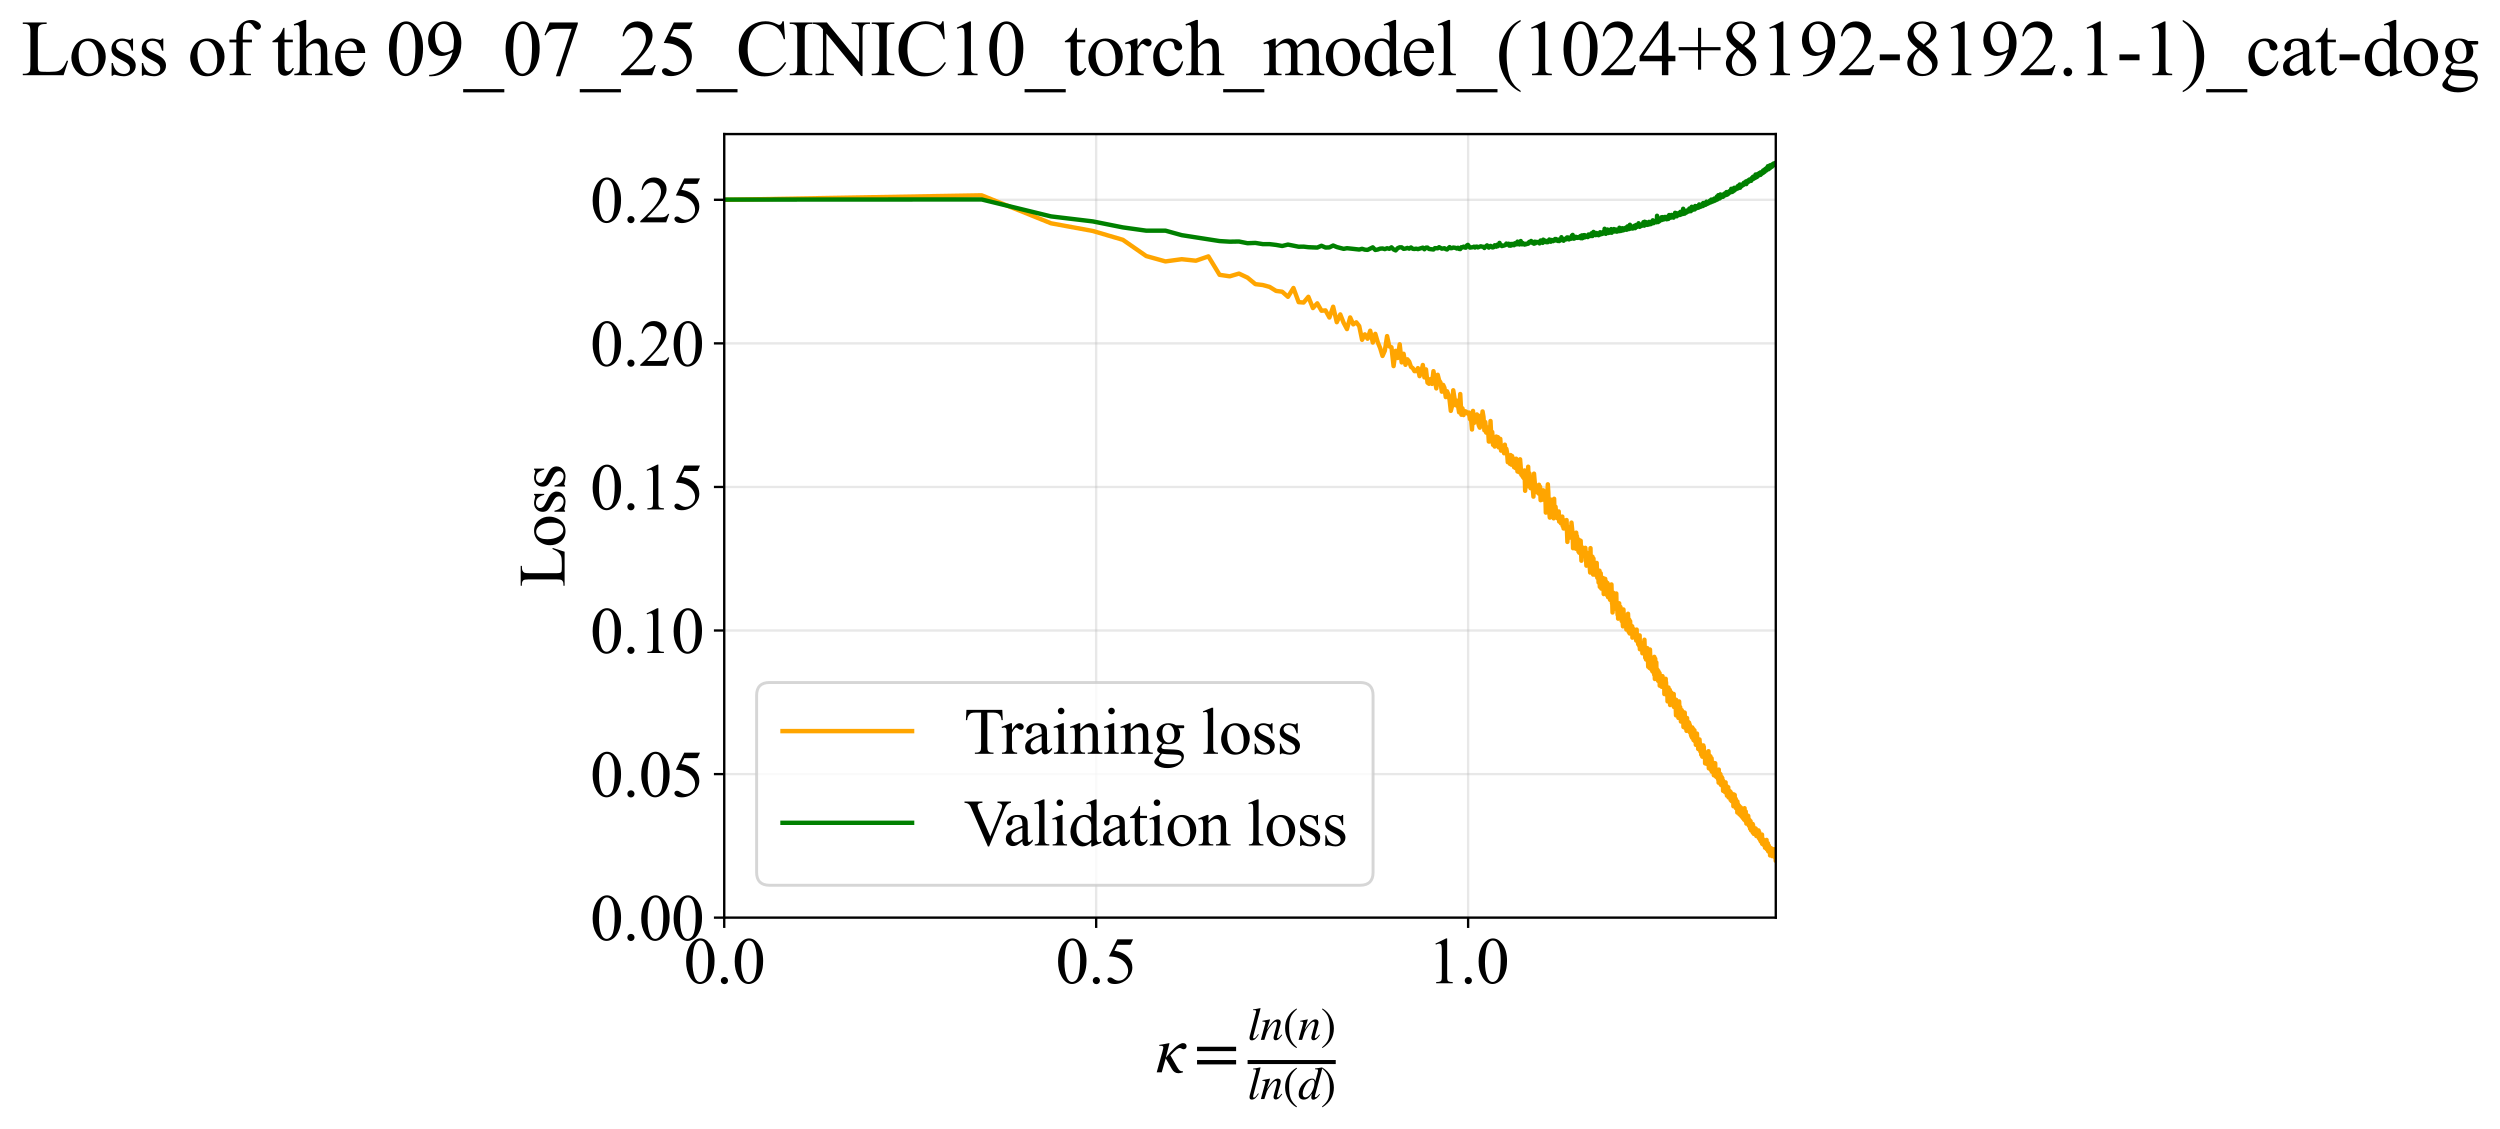 <?xml version="1.0" encoding="utf-8" standalone="no"?>
<!DOCTYPE svg PUBLIC "-//W3C//DTD SVG 1.1//EN"
  "http://www.w3.org/Graphics/SVG/1.1/DTD/svg11.dtd">
<svg xmlns:xlink="http://www.w3.org/1999/xlink" width="849.028pt" height="383.266pt" viewBox="0 0 849.028 383.266" xmlns="http://www.w3.org/2000/svg" version="1.1">
 <defs>
  <style type="text/css">*{stroke-linejoin: round; stroke-linecap: butt}</style>
 </defs>
 <g id="figure_1">
  <g id="patch_1">
   <path d="M 0 383.266 
L 849.028 383.266 
L 849.028 0 
L 0 0 
z
" style="fill: #ffffff"/>
  </g>
  <g id="axes_1">
   <g id="patch_2">
    <path d="M 245.954 311.644 
L 603.074 311.644 
L 603.074 45.532 
L 245.954 45.532 
z
" style="fill: #ffffff"/>
   </g>
   <g id="matplotlib.axis_1">
    <g id="xtick_1">
     <g id="line2d_1">
      <path d="M 245.954 311.644 
L 245.954 45.532 
" clip-path="url(#p1cf3398e4b)" style="fill: none; stroke: #b0b0b0; stroke-opacity: 0.3; stroke-width: 0.8; stroke-linecap: square"/>
     </g>
     <g id="line2d_2">
      <defs>
       <path id="m1002ad528f" d="M 0 0 
L 0 3.5 
" style="stroke: #000000; stroke-width: 0.8"/>
      </defs>
      <g>
       <use xlink:href="#m1002ad528f" x="245.954" y="311.644" style="stroke: #000000; stroke-width: 0.8"/>
      </g>
     </g>
     <g id="text_1">
      <!-- 0.0 -->
      <g transform="translate(232.204 333.92) scale(0.22 -0.22)">
       <defs>
        <path id="TimesNewRomanPSMT-30" d="M 231 2094 
Q 231 2819 450 3342 
Q 669 3866 1031 4122 
Q 1313 4325 1613 4325 
Q 2100 4325 2488 3828 
Q 2972 3213 2972 2159 
Q 2972 1422 2759 906 
Q 2547 391 2217 158 
Q 1888 -75 1581 -75 
Q 975 -75 572 641 
Q 231 1244 231 2094 
z
M 844 2016 
Q 844 1141 1059 588 
Q 1238 122 1591 122 
Q 1759 122 1940 273 
Q 2122 425 2216 781 
Q 2359 1319 2359 2297 
Q 2359 3022 2209 3506 
Q 2097 3866 1919 4016 
Q 1791 4119 1609 4119 
Q 1397 4119 1231 3928 
Q 1006 3669 925 3112 
Q 844 2556 844 2016 
z
" transform="scale(0.016)"/>
        <path id="TimesNewRomanPSMT-2e" d="M 800 606 
Q 947 606 1047 504 
Q 1147 403 1147 259 
Q 1147 116 1045 14 
Q 944 -88 800 -88 
Q 656 -88 554 14 
Q 453 116 453 259 
Q 453 406 554 506 
Q 656 606 800 606 
z
" transform="scale(0.016)"/>
       </defs>
       <use xlink:href="#TimesNewRomanPSMT-30"/>
       <use xlink:href="#TimesNewRomanPSMT-2e" transform="translate(50 0)"/>
       <use xlink:href="#TimesNewRomanPSMT-30" transform="translate(75 0)"/>
      </g>
     </g>
    </g>
    <g id="xtick_2">
     <g id="line2d_3">
      <path d="M 372.272 311.644 
L 372.272 45.532 
" clip-path="url(#p1cf3398e4b)" style="fill: none; stroke: #b0b0b0; stroke-opacity: 0.3; stroke-width: 0.8; stroke-linecap: square"/>
     </g>
     <g id="line2d_4">
      <g>
       <use xlink:href="#m1002ad528f" x="372.272" y="311.644" style="stroke: #000000; stroke-width: 0.8"/>
      </g>
     </g>
     <g id="text_2">
      <!-- 0.5 -->
      <g transform="translate(358.522 333.92) scale(0.22 -0.22)">
       <defs>
        <path id="TimesNewRomanPSMT-35" d="M 2778 4238 
L 2534 3706 
L 1259 3706 
L 981 3138 
Q 1809 3016 2294 2522 
Q 2709 2097 2709 1522 
Q 2709 1188 2573 903 
Q 2438 619 2231 419 
Q 2025 219 1772 97 
Q 1413 -75 1034 -75 
Q 653 -75 479 54 
Q 306 184 306 341 
Q 306 428 378 495 
Q 450 563 559 563 
Q 641 563 702 538 
Q 763 513 909 409 
Q 1144 247 1384 247 
Q 1750 247 2026 523 
Q 2303 800 2303 1197 
Q 2303 1581 2056 1914 
Q 1809 2247 1375 2428 
Q 1034 2569 447 2591 
L 1259 4238 
L 2778 4238 
z
" transform="scale(0.016)"/>
       </defs>
       <use xlink:href="#TimesNewRomanPSMT-30"/>
       <use xlink:href="#TimesNewRomanPSMT-2e" transform="translate(50 0)"/>
       <use xlink:href="#TimesNewRomanPSMT-35" transform="translate(75 0)"/>
      </g>
     </g>
    </g>
    <g id="xtick_3">
     <g id="line2d_5">
      <path d="M 498.591 311.644 
L 498.591 45.532 
" clip-path="url(#p1cf3398e4b)" style="fill: none; stroke: #b0b0b0; stroke-opacity: 0.3; stroke-width: 0.8; stroke-linecap: square"/>
     </g>
     <g id="line2d_6">
      <g>
       <use xlink:href="#m1002ad528f" x="498.591" y="311.644" style="stroke: #000000; stroke-width: 0.8"/>
      </g>
     </g>
     <g id="text_3">
      <!-- 1.0 -->
      <g transform="translate(484.841 333.92) scale(0.22 -0.22)">
       <defs>
        <path id="TimesNewRomanPSMT-31" d="M 750 3822 
L 1781 4325 
L 1884 4325 
L 1884 747 
Q 1884 391 1914 303 
Q 1944 216 2037 169 
Q 2131 122 2419 116 
L 2419 0 
L 825 0 
L 825 116 
Q 1125 122 1212 167 
Q 1300 213 1334 289 
Q 1369 366 1369 747 
L 1369 3034 
Q 1369 3497 1338 3628 
Q 1316 3728 1258 3775 
Q 1200 3822 1119 3822 
Q 1003 3822 797 3725 
L 750 3822 
z
" transform="scale(0.016)"/>
       </defs>
       <use xlink:href="#TimesNewRomanPSMT-31"/>
       <use xlink:href="#TimesNewRomanPSMT-2e" transform="translate(50 0)"/>
       <use xlink:href="#TimesNewRomanPSMT-30" transform="translate(75 0)"/>
      </g>
     </g>
    </g>
    <g id="text_4">
     <!-- $\kappa  = \frac{ln(n)}{ln(d)}$ -->
     <g transform="translate(392.504 364.186) scale(0.22 -0.22)">
      <defs>
       <path id="STIXGeneral-Italic-3ba" d="M 979 1440 
L 998 1446 
Q 1850 2541 2464 2790 
Q 2547 2822 2630 2822 
Q 2797 2822 2886 2736 
Q 2976 2650 2976 2522 
Q 2976 2387 2893 2307 
Q 2810 2227 2682 2227 
Q 2605 2227 2502 2288 
Q 2400 2349 2336 2349 
Q 2170 2349 1990 2205 
Q 1811 2061 1414 1645 
L 2042 544 
Q 2202 262 2310 182 
Q 2419 102 2624 102 
L 2624 0 
Q 2374 -83 2182 -83 
Q 1786 -83 1555 326 
L 960 1350 
L 576 0 
L 90 0 
L 640 1978 
Q 730 2317 730 2406 
Q 730 2560 518 2560 
L 339 2560 
L 339 2650 
Q 678 2694 1306 2822 
L 1325 2803 
L 979 1440 
z
" transform="scale(0.016)"/>
       <path id="STIXGeneral-Regular-3d" d="M 4077 2048 
L 307 2048 
L 307 2470 
L 4077 2470 
L 4077 2048 
z
M 4077 768 
L 307 768 
L 307 1190 
L 4077 1190 
L 4077 768 
z
" transform="scale(0.016)"/>
       <path id="STIXGeneral-Italic-6c" d="M 1786 4339 
L 806 595 
Q 755 410 755 320 
Q 755 205 864 205 
Q 1037 205 1293 570 
L 1453 794 
L 1542 730 
Q 1254 275 1046 102 
Q 838 -70 576 -70 
Q 262 -70 262 288 
Q 262 397 288 480 
L 1165 3834 
Q 1184 3898 1184 3955 
Q 1184 4096 870 4096 
L 755 4096 
L 755 4198 
Q 1203 4250 1747 4371 
L 1786 4339 
z
" transform="scale(0.016)"/>
       <path id="STIXGeneral-Italic-6e" d="M 2944 749 
L 3034 666 
Q 2707 218 2534 80 
Q 2362 -58 2138 -58 
Q 2010 -58 1923 28 
Q 1837 115 1837 288 
Q 1837 390 1939 768 
L 2221 1805 
Q 2310 2150 2310 2310 
Q 2310 2496 2157 2496 
Q 1971 2496 1750 2275 
Q 1530 2054 1210 1587 
Q 998 1274 899 1024 
Q 800 774 570 0 
L 90 0 
L 704 2240 
Q 717 2304 717 2349 
Q 717 2445 630 2480 
Q 544 2515 301 2522 
L 301 2624 
Q 550 2675 857 2729 
Q 1165 2784 1338 2822 
L 1363 2810 
L 934 1414 
Q 1408 2170 1753 2496 
Q 2099 2822 2413 2822 
Q 2611 2822 2720 2716 
Q 2829 2611 2829 2432 
Q 2829 2272 2765 2048 
L 2406 749 
Q 2317 429 2317 358 
Q 2317 243 2419 243 
Q 2541 243 2810 582 
Q 2854 634 2944 749 
z
" transform="scale(0.016)"/>
       <path id="STIXGeneral-Regular-28" d="M 1946 -1030 
L 1869 -1133 
Q 1126 -710 716 32 
Q 307 774 307 1613 
Q 307 3386 1888 4326 
L 1946 4224 
Q 1293 3667 1075 3126 
Q 858 2586 858 1632 
Q 858 685 1082 96 
Q 1306 -493 1946 -1030 
z
" transform="scale(0.016)"/>
       <path id="STIXGeneral-Regular-29" d="M 186 4224 
L 262 4326 
Q 992 3891 1408 3148 
Q 1824 2406 1824 1581 
Q 1824 -166 243 -1133 
L 186 -1030 
Q 845 -486 1059 54 
Q 1274 595 1274 1562 
Q 1274 2534 1059 3120 
Q 845 3706 186 4224 
z
" transform="scale(0.016)"/>
       <path id="STIXGeneral-Italic-64" d="M 3334 4371 
L 3373 4333 
L 3123 3360 
L 2739 1958 
Q 2323 429 2323 384 
Q 2323 256 2438 256 
Q 2522 256 2614 336 
Q 2707 416 2963 710 
L 3040 646 
Q 2547 -83 2099 -83 
Q 1978 -83 1907 -6 
Q 1837 70 1837 205 
Q 1837 397 1920 774 
Q 1645 307 1379 118 
Q 1114 -70 781 -70 
Q 461 -70 278 125 
Q 96 320 96 678 
Q 96 1440 713 2131 
Q 1331 2822 1965 2822 
Q 2163 2822 2256 2732 
Q 2349 2643 2381 2451 
L 2387 2451 
L 2675 3494 
Q 2765 3808 2765 3949 
Q 2765 4051 2694 4076 
Q 2624 4102 2355 4115 
L 2355 4224 
Q 2848 4269 3334 4371 
z
M 2278 2310 
Q 2278 2477 2185 2576 
Q 2093 2675 1978 2675 
Q 1677 2675 1395 2381 
Q 1075 2042 864 1571 
Q 653 1101 653 704 
Q 653 486 752 361 
Q 851 237 1024 237 
Q 1312 237 1606 550 
Q 1901 864 2089 1350 
Q 2278 1837 2278 2310 
z
" transform="scale(0.016)"/>
      </defs>
      <use xlink:href="#STIXGeneral-Italic-3ba" transform="translate(0 0.003)"/>
      <use xlink:href="#STIXGeneral-Regular-3d" transform="translate(58.84 0.003)"/>
      <use xlink:href="#STIXGeneral-Italic-6c" transform="translate(141.78 50.192) scale(0.7)"/>
      <use xlink:href="#STIXGeneral-Italic-6e" transform="translate(161.24 50.192) scale(0.7)"/>
      <use xlink:href="#STIXGeneral-Regular-28" transform="translate(196.24 50.192) scale(0.7)"/>
      <use xlink:href="#STIXGeneral-Italic-6e" transform="translate(219.55 50.192) scale(0.7)"/>
      <use xlink:href="#STIXGeneral-Regular-29" transform="translate(254.55 50.192) scale(0.7)"/>
      <use xlink:href="#STIXGeneral-Italic-6c" transform="translate(141.78 -41.258) scale(0.7)"/>
      <use xlink:href="#STIXGeneral-Italic-6e" transform="translate(161.24 -41.258) scale(0.7)"/>
      <use xlink:href="#STIXGeneral-Regular-28" transform="translate(196.24 -41.258) scale(0.7)"/>
      <use xlink:href="#STIXGeneral-Italic-64" transform="translate(219.55 -41.258) scale(0.7)"/>
      <use xlink:href="#STIXGeneral-Regular-29" transform="translate(254.55 -41.258) scale(0.7)"/>
      <path d="M 141.78 12.8 
L 141.78 19.05 
L 277.86 19.05 
L 277.86 12.8 
L 141.78 12.8 
z
"/>
     </g>
    </g>
   </g>
   <g id="matplotlib.axis_2">
    <g id="ytick_1">
     <g id="line2d_7">
      <path d="M 245.954 311.644 
L 603.074 311.644 
" clip-path="url(#p1cf3398e4b)" style="fill: none; stroke: #b0b0b0; stroke-opacity: 0.3; stroke-width: 0.8; stroke-linecap: square"/>
     </g>
     <g id="line2d_8">
      <defs>
       <path id="m25af3f8028" d="M 0 0 
L -3.5 0 
" style="stroke: #000000; stroke-width: 0.8"/>
      </defs>
      <g>
       <use xlink:href="#m25af3f8028" x="245.954" y="311.644" style="stroke: #000000; stroke-width: 0.8"/>
      </g>
     </g>
     <g id="text_5">
      <!-- 0.00 -->
      <g transform="translate(200.454 319.282) scale(0.22 -0.22)">
       <use xlink:href="#TimesNewRomanPSMT-30"/>
       <use xlink:href="#TimesNewRomanPSMT-2e" transform="translate(50 0)"/>
       <use xlink:href="#TimesNewRomanPSMT-30" transform="translate(75 0)"/>
       <use xlink:href="#TimesNewRomanPSMT-30" transform="translate(125 0)"/>
      </g>
     </g>
    </g>
    <g id="ytick_2">
     <g id="line2d_9">
      <path d="M 245.954 262.887 
L 603.074 262.887 
" clip-path="url(#p1cf3398e4b)" style="fill: none; stroke: #b0b0b0; stroke-opacity: 0.3; stroke-width: 0.8; stroke-linecap: square"/>
     </g>
     <g id="line2d_10">
      <g>
       <use xlink:href="#m25af3f8028" x="245.954" y="262.887" style="stroke: #000000; stroke-width: 0.8"/>
      </g>
     </g>
     <g id="text_6">
      <!-- 0.05 -->
      <g transform="translate(200.454 270.525) scale(0.22 -0.22)">
       <use xlink:href="#TimesNewRomanPSMT-30"/>
       <use xlink:href="#TimesNewRomanPSMT-2e" transform="translate(50 0)"/>
       <use xlink:href="#TimesNewRomanPSMT-30" transform="translate(75 0)"/>
       <use xlink:href="#TimesNewRomanPSMT-35" transform="translate(125 0)"/>
      </g>
     </g>
    </g>
    <g id="ytick_3">
     <g id="line2d_11">
      <path d="M 245.954 214.13 
L 603.074 214.13 
" clip-path="url(#p1cf3398e4b)" style="fill: none; stroke: #b0b0b0; stroke-opacity: 0.3; stroke-width: 0.8; stroke-linecap: square"/>
     </g>
     <g id="line2d_12">
      <g>
       <use xlink:href="#m25af3f8028" x="245.954" y="214.13" style="stroke: #000000; stroke-width: 0.8"/>
      </g>
     </g>
     <g id="text_7">
      <!-- 0.10 -->
      <g transform="translate(200.454 221.768) scale(0.22 -0.22)">
       <use xlink:href="#TimesNewRomanPSMT-30"/>
       <use xlink:href="#TimesNewRomanPSMT-2e" transform="translate(50 0)"/>
       <use xlink:href="#TimesNewRomanPSMT-31" transform="translate(75 0)"/>
       <use xlink:href="#TimesNewRomanPSMT-30" transform="translate(125 0)"/>
      </g>
     </g>
    </g>
    <g id="ytick_4">
     <g id="line2d_13">
      <path d="M 245.954 165.373 
L 603.074 165.373 
" clip-path="url(#p1cf3398e4b)" style="fill: none; stroke: #b0b0b0; stroke-opacity: 0.3; stroke-width: 0.8; stroke-linecap: square"/>
     </g>
     <g id="line2d_14">
      <g>
       <use xlink:href="#m25af3f8028" x="245.954" y="165.373" style="stroke: #000000; stroke-width: 0.8"/>
      </g>
     </g>
     <g id="text_8">
      <!-- 0.15 -->
      <g transform="translate(200.454 173.011) scale(0.22 -0.22)">
       <use xlink:href="#TimesNewRomanPSMT-30"/>
       <use xlink:href="#TimesNewRomanPSMT-2e" transform="translate(50 0)"/>
       <use xlink:href="#TimesNewRomanPSMT-31" transform="translate(75 0)"/>
       <use xlink:href="#TimesNewRomanPSMT-35" transform="translate(125 0)"/>
      </g>
     </g>
    </g>
    <g id="ytick_5">
     <g id="line2d_15">
      <path d="M 245.954 116.616 
L 603.074 116.616 
" clip-path="url(#p1cf3398e4b)" style="fill: none; stroke: #b0b0b0; stroke-opacity: 0.3; stroke-width: 0.8; stroke-linecap: square"/>
     </g>
     <g id="line2d_16">
      <g>
       <use xlink:href="#m25af3f8028" x="245.954" y="116.616" style="stroke: #000000; stroke-width: 0.8"/>
      </g>
     </g>
     <g id="text_9">
      <!-- 0.20 -->
      <g transform="translate(200.454 124.254) scale(0.22 -0.22)">
       <defs>
        <path id="TimesNewRomanPSMT-32" d="M 2934 816 
L 2638 0 
L 138 0 
L 138 116 
Q 1241 1122 1691 1759 
Q 2141 2397 2141 2925 
Q 2141 3328 1894 3587 
Q 1647 3847 1303 3847 
Q 991 3847 742 3664 
Q 494 3481 375 3128 
L 259 3128 
Q 338 3706 661 4015 
Q 984 4325 1469 4325 
Q 1984 4325 2329 3994 
Q 2675 3663 2675 3213 
Q 2675 2891 2525 2569 
Q 2294 2063 1775 1497 
Q 997 647 803 472 
L 1909 472 
Q 2247 472 2383 497 
Q 2519 522 2628 598 
Q 2738 675 2819 816 
L 2934 816 
z
" transform="scale(0.016)"/>
       </defs>
       <use xlink:href="#TimesNewRomanPSMT-30"/>
       <use xlink:href="#TimesNewRomanPSMT-2e" transform="translate(50 0)"/>
       <use xlink:href="#TimesNewRomanPSMT-32" transform="translate(75 0)"/>
       <use xlink:href="#TimesNewRomanPSMT-30" transform="translate(125 0)"/>
      </g>
     </g>
    </g>
    <g id="ytick_6">
     <g id="line2d_17">
      <path d="M 245.954 67.859 
L 603.074 67.859 
" clip-path="url(#p1cf3398e4b)" style="fill: none; stroke: #b0b0b0; stroke-opacity: 0.3; stroke-width: 0.8; stroke-linecap: square"/>
     </g>
     <g id="line2d_18">
      <g>
       <use xlink:href="#m25af3f8028" x="245.954" y="67.859" style="stroke: #000000; stroke-width: 0.8"/>
      </g>
     </g>
     <g id="text_10">
      <!-- 0.25 -->
      <g transform="translate(200.454 75.497) scale(0.22 -0.22)">
       <use xlink:href="#TimesNewRomanPSMT-30"/>
       <use xlink:href="#TimesNewRomanPSMT-2e" transform="translate(50 0)"/>
       <use xlink:href="#TimesNewRomanPSMT-32" transform="translate(75 0)"/>
       <use xlink:href="#TimesNewRomanPSMT-35" transform="translate(125 0)"/>
      </g>
     </g>
    </g>
    <g id="text_11">
     <!-- Loss -->
     <g transform="translate(191.748 199.369) rotate(-90) scale(0.22 -0.22)">
      <defs>
       <path id="TimesNewRomanPSMT-4c" d="M 3669 1172 
L 3772 1150 
L 3409 0 
L 128 0 
L 128 116 
L 288 116 
Q 556 116 672 291 
Q 738 391 738 753 
L 738 3488 
Q 738 3884 650 3984 
Q 528 4122 288 4122 
L 128 4122 
L 128 4238 
L 2047 4238 
L 2047 4122 
Q 1709 4125 1573 4059 
Q 1438 3994 1388 3894 
Q 1338 3794 1338 3416 
L 1338 753 
Q 1338 494 1388 397 
Q 1425 331 1503 300 
Q 1581 269 1991 269 
L 2300 269 
Q 2788 269 2984 341 
Q 3181 413 3343 595 
Q 3506 778 3669 1172 
z
" transform="scale(0.016)"/>
       <path id="TimesNewRomanPSMT-6f" d="M 1600 2947 
Q 2250 2947 2644 2453 
Q 2978 2031 2978 1484 
Q 2978 1100 2793 706 
Q 2609 313 2286 112 
Q 1963 -88 1566 -88 
Q 919 -88 538 428 
Q 216 863 216 1403 
Q 216 1797 411 2186 
Q 606 2575 925 2761 
Q 1244 2947 1600 2947 
z
M 1503 2744 
Q 1338 2744 1170 2645 
Q 1003 2547 900 2300 
Q 797 2053 797 1666 
Q 797 1041 1045 587 
Q 1294 134 1700 134 
Q 2003 134 2200 384 
Q 2397 634 2397 1244 
Q 2397 2006 2069 2444 
Q 1847 2744 1503 2744 
z
" transform="scale(0.016)"/>
       <path id="TimesNewRomanPSMT-73" d="M 2050 2947 
L 2050 1972 
L 1947 1972 
Q 1828 2431 1642 2597 
Q 1456 2763 1169 2763 
Q 950 2763 815 2647 
Q 681 2531 681 2391 
Q 681 2216 781 2091 
Q 878 1963 1175 1819 
L 1631 1597 
Q 2266 1288 2266 781 
Q 2266 391 1970 151 
Q 1675 -88 1309 -88 
Q 1047 -88 709 6 
Q 606 38 541 38 
Q 469 38 428 -44 
L 325 -44 
L 325 978 
L 428 978 
Q 516 541 762 319 
Q 1009 97 1316 97 
Q 1531 97 1667 223 
Q 1803 350 1803 528 
Q 1803 744 1651 891 
Q 1500 1038 1047 1263 
Q 594 1488 453 1669 
Q 313 1847 313 2119 
Q 313 2472 555 2709 
Q 797 2947 1181 2947 
Q 1350 2947 1591 2875 
Q 1750 2828 1803 2828 
Q 1853 2828 1881 2850 
Q 1909 2872 1947 2947 
L 2050 2947 
z
" transform="scale(0.016)"/>
      </defs>
      <use xlink:href="#TimesNewRomanPSMT-4c"/>
      <use xlink:href="#TimesNewRomanPSMT-6f" transform="translate(61.084 0)"/>
      <use xlink:href="#TimesNewRomanPSMT-73" transform="translate(111.084 0)"/>
      <use xlink:href="#TimesNewRomanPSMT-73" transform="translate(150 0)"/>
     </g>
    </g>
   </g>
   <g id="line2d_19">
    <path d="M 245.954 67.858 
L 333.368 66.33 
L 356.937 75.835 
L 371.133 78.443 
L 381.323 81.442 
L 389.278 86.962 
L 395.804 88.781 
L 401.337 88.027 
L 406.14 88.538 
L 410.383 87.073 
L 414.183 93.334 
L 417.624 93.842 
L 420.768 92.913 
L 423.662 94.283 
L 426.343 96.495 
L 428.841 96.794 
L 431.178 97.44 
L 433.374 98.795 
L 435.446 99.072 
L 437.406 100.798 
L 439.266 97.81 
L 441.035 102.611 
L 442.723 102.74 
L 444.336 100.8 
L 445.881 104.618 
L 447.363 103.018 
L 448.786 105.525 
L 450.157 105.419 
L 451.478 107.831 
L 452.752 104.174 
L 453.984 109.417 
L 455.175 106.779 
L 456.328 109.662 
L 457.446 111.756 
L 458.531 107.807 
L 459.585 110.159 
L 460.609 109.462 
L 461.604 110.73 
L 462.574 115.396 
L 463.518 113.553 
L 464.439 115.043 
L 465.336 112.316 
L 466.213 116.327 
L 467.068 113.376 
L 467.904 116.23 
L 468.721 118.212 
L 469.521 120.881 
L 470.303 119.111 
L 471.069 114.144 
L 471.819 117.644 
L 472.554 117.931 
L 473.274 124.327 
L 473.98 119.145 
L 474.673 121.578 
L 475.353 116.922 
L 476.021 123.078 
L 476.676 120.147 
L 477.32 123.9 
L 477.953 122.024 
L 478.575 122.81 
L 479.187 124.601 
L 479.788 125.024 
L 480.38 126.044 
L 480.962 126.009 
L 481.535 125.027 
L 482.099 127.737 
L 482.655 126.468 
L 483.202 123.955 
L 483.741 128.164 
L 484.273 125.453 
L 484.796 129.948 
L 485.313 130.338 
L 485.822 128.738 
L 486.324 130.38 
L 486.819 126.05 
L 487.79 131.9 
L 488.266 127.277 
L 488.735 129.146 
L 489.199 129.866 
L 489.657 133.013 
L 490.109 130.719 
L 490.556 131.715 
L 490.997 134.852 
L 491.433 132.88 
L 491.864 133.947 
L 492.29 135.771 
L 492.711 139.534 
L 493.127 137.909 
L 493.538 132.542 
L 494.347 137.641 
L 494.745 136.075 
L 495.139 137.744 
L 495.528 140.037 
L 495.913 133.815 
L 496.295 140.849 
L 496.672 138.68 
L 497.045 140.954 
L 497.415 139.643 
L 497.781 139.715 
L 498.143 139.987 
L 498.502 140.51 
L 498.857 140.101 
L 499.209 142.338 
L 499.557 141.863 
L 499.903 145.864 
L 500.245 139.55 
L 500.583 143.668 
L 500.919 141.239 
L 501.251 141.578 
L 501.581 140.748 
L 501.908 143.228 
L 502.231 144.546 
L 502.552 145.241 
L 502.87 141.122 
L 503.185 142.76 
L 503.498 139.725 
L 503.808 141.563 
L 504.115 146.159 
L 504.42 143.349 
L 504.722 146.924 
L 505.022 145.762 
L 505.319 145.16 
L 505.614 149.953 
L 505.907 149.938 
L 506.197 142.976 
L 506.485 149.069 
L 506.77 146.707 
L 507.054 151.087 
L 507.335 150.008 
L 507.614 151.659 
L 508.166 148.26 
L 508.439 151.218 
L 508.71 148.465 
L 508.978 151.947 
L 509.245 149.143 
L 509.51 149.036 
L 509.773 153.047 
L 510.034 152.764 
L 510.293 153.007 
L 510.551 151.705 
L 510.806 153.932 
L 511.06 151.02 
L 511.312 153.809 
L 511.563 152.412 
L 511.811 153.684 
L 512.058 156.966 
L 512.303 155.907 
L 512.789 157.533 
L 513.029 154.548 
L 513.268 157.816 
L 513.506 154.859 
L 513.741 155.612 
L 513.976 157.826 
L 514.208 158.688 
L 514.44 156.922 
L 514.669 158.961 
L 514.898 155.778 
L 515.35 160.122 
L 515.574 157.37 
L 515.797 160.317 
L 516.019 160.394 
L 516.239 155.986 
L 516.675 161.285 
L 516.891 160.909 
L 517.106 161.847 
L 517.532 162.426 
L 517.743 159.773 
L 517.953 166.681 
L 518.162 162.579 
L 518.37 161.867 
L 518.576 162.523 
L 518.781 165.133 
L 518.985 158.505 
L 519.188 164.467 
L 519.39 160.719 
L 519.79 165.796 
L 520.186 163.478 
L 520.578 166.188 
L 520.772 168.665 
L 520.966 160.859 
L 521.349 165.267 
L 521.539 165.575 
L 521.728 167.079 
L 522.104 165.45 
L 522.476 167.588 
L 522.66 164.63 
L 522.844 166.582 
L 523.026 165.322 
L 523.208 169.876 
L 523.569 167.927 
L 523.748 169.444 
L 523.926 169.688 
L 524.103 166.518 
L 524.28 166.874 
L 524.63 168.687 
L 524.804 167.198 
L 524.977 174.089 
L 525.149 169.762 
L 525.321 170.503 
L 525.661 164.478 
L 525.83 167.181 
L 525.998 172.672 
L 526.333 175.778 
L 526.664 169.673 
L 526.828 174.676 
L 526.992 170.257 
L 527.155 174.223 
L 527.317 173.75 
L 527.479 172.583 
L 527.64 176.035 
L 527.8 169.395 
L 527.959 175.375 
L 528.118 174.184 
L 528.276 172.102 
L 528.59 175.396 
L 528.746 175.896 
L 529.056 174.609 
L 529.21 176.236 
L 529.364 173.69 
L 529.516 177.139 
L 529.669 176.867 
L 529.82 176.074 
L 530.121 177.741 
L 530.271 177.246 
L 530.568 175.435 
L 530.716 178.679 
L 530.863 177.176 
L 531.01 179.477 
L 531.156 178.812 
L 531.301 176.739 
L 531.446 178.642 
L 531.59 177.604 
L 531.734 179.606 
L 531.877 177.048 
L 532.02 176.613 
L 532.303 184.043 
L 532.444 181.375 
L 532.585 181.692 
L 532.864 179.017 
L 533.141 182.583 
L 533.416 178.958 
L 533.553 181.492 
L 533.689 177.485 
L 534.094 181.462 
L 534.229 186.178 
L 534.362 182.699 
L 534.628 185.445 
L 534.761 182.401 
L 534.892 185.271 
L 535.024 183.098 
L 535.154 186.352 
L 535.285 180.9 
L 535.415 182.41 
L 535.544 182.056 
L 535.802 186.547 
L 535.93 183.498 
L 536.057 187.316 
L 536.184 183.27 
L 536.311 187.718 
L 536.438 185.234 
L 536.689 187.048 
L 536.814 183.64 
L 537.062 190.428 
L 537.186 186.094 
L 537.432 188.744 
L 537.555 185.999 
L 537.677 187.732 
L 537.799 186.601 
L 537.92 188.736 
L 538.041 187.404 
L 538.161 188.637 
L 538.401 186.061 
L 538.757 192.107 
L 538.993 187.749 
L 539.111 192.003 
L 539.228 190.804 
L 539.344 187.966 
L 539.46 190.962 
L 539.576 189.622 
L 539.692 190.039 
L 540.036 194.45 
L 540.15 186.155 
L 540.264 192.467 
L 540.377 192.337 
L 540.49 189.51 
L 540.715 191.173 
L 540.827 189.066 
L 541.05 195.143 
L 541.161 189.696 
L 541.271 194.54 
L 541.382 193.063 
L 541.491 194.522 
L 541.71 192.399 
L 541.819 194.933 
L 541.928 194.559 
L 542.036 195.388 
L 542.144 194.363 
L 542.252 191.177 
L 542.466 196.234 
L 542.573 196.116 
L 542.785 193.974 
L 542.891 197.827 
L 542.996 194.643 
L 543.102 197.197 
L 543.206 193.81 
L 543.311 199.3 
L 543.415 195.573 
L 543.519 199.244 
L 543.623 194.688 
L 543.829 199.902 
L 544.035 197.754 
L 544.137 197.975 
L 544.239 197.295 
L 544.34 197.548 
L 544.442 196.301 
L 544.543 197.285 
L 544.644 201.746 
L 544.844 198.242 
L 544.944 199.846 
L 545.143 196.585 
L 545.243 201.495 
L 545.342 197.36 
L 545.44 199.569 
L 545.637 197.801 
L 545.734 199.185 
L 545.832 202.215 
L 545.929 197.998 
L 546.026 199.224 
L 546.123 202.821 
L 546.316 201.637 
L 546.412 202.594 
L 546.508 201.945 
L 546.603 202.125 
L 546.698 201.537 
L 546.793 203.708 
L 546.983 202.987 
L 547.171 202.555 
L 547.265 198.485 
L 547.452 204.944 
L 547.545 205.162 
L 547.638 208.012 
L 547.915 201.31 
L 548.007 206.878 
L 548.19 203.521 
L 548.372 205.512 
L 548.463 204.842 
L 548.553 201.638 
L 548.734 205.16 
L 548.823 205.247 
L 548.913 201.557 
L 549.003 206.033 
L 549.092 204.624 
L 549.358 208.831 
L 549.446 206.373 
L 549.534 210.105 
L 549.798 205.116 
L 549.885 204.881 
L 549.972 209.227 
L 550.145 206.564 
L 550.232 208.332 
L 550.318 206.108 
L 550.49 209.975 
L 550.661 207.112 
L 550.746 210.925 
L 550.831 207.427 
L 550.916 208.235 
L 551.17 212.716 
L 551.337 206.982 
L 551.505 210.628 
L 551.588 210.946 
L 551.754 209.786 
L 551.837 209.776 
L 551.919 212.205 
L 552.084 209.45 
L 552.166 209.281 
L 552.247 210.558 
L 552.329 213.798 
L 552.573 209.687 
L 552.654 210.199 
L 552.734 213.464 
L 552.895 208.447 
L 553.135 214.633 
L 553.294 210.416 
L 553.453 215.136 
L 553.611 210.957 
L 553.689 213.396 
L 553.768 213.251 
L 553.846 213.848 
L 553.924 212.412 
L 554.002 212.991 
L 554.08 214.403 
L 554.157 213.518 
L 554.235 214.663 
L 554.312 212.692 
L 554.389 216.551 
L 554.466 215.689 
L 554.543 213.831 
L 554.696 216.385 
L 554.772 213.637 
L 554.849 216.283 
L 554.925 214.646 
L 555 215.632 
L 555.152 214.242 
L 555.227 214.042 
L 555.302 216.549 
L 555.377 215.618 
L 555.452 215.381 
L 555.602 216.65 
L 555.676 217.551 
L 555.75 216.515 
L 555.824 213.819 
L 555.898 216.503 
L 555.972 215.935 
L 556.046 217.22 
L 556.119 216.699 
L 556.193 216.965 
L 556.339 218.784 
L 556.412 216.412 
L 556.485 217.385 
L 556.63 219.196 
L 556.703 218.424 
L 556.775 219.526 
L 556.847 215.794 
L 556.919 220.495 
L 556.991 219.221 
L 557.062 218.487 
L 557.134 218.803 
L 557.276 218.916 
L 557.419 220.198 
L 557.489 220.285 
L 557.631 218.79 
L 557.701 218.323 
L 557.771 221.868 
L 557.841 220.898 
L 557.981 221.157 
L 558.051 219.198 
L 558.19 221.503 
L 558.259 218.206 
L 558.329 219.372 
L 558.398 219.699 
L 558.467 217.253 
L 558.604 221.015 
L 558.673 221.049 
L 558.741 223.392 
L 558.81 221.578 
L 558.878 222.705 
L 558.946 221.791 
L 559.014 223.983 
L 559.081 220.888 
L 559.149 221.896 
L 559.217 223.299 
L 559.419 220.095 
L 559.486 223.724 
L 559.553 221.39 
L 559.753 226.447 
L 559.819 222.462 
L 559.885 224.719 
L 560.018 221.748 
L 560.215 226.87 
L 560.346 220.584 
L 560.542 226.251 
L 560.607 227.147 
L 560.672 224.45 
L 560.737 225.106 
L 560.801 225.892 
L 560.866 225.522 
L 560.995 224.634 
L 561.059 225.156 
L 561.123 227.927 
L 561.251 225.209 
L 561.378 224.811 
L 561.505 228.339 
L 561.569 225.174 
L 561.632 228.424 
L 561.695 225.059 
L 561.758 229.104 
L 561.821 223.076 
L 561.884 226.216 
L 562.009 230.591 
L 562.134 223.712 
L 562.196 229.769 
L 562.258 227.573 
L 562.32 228.771 
L 562.505 224.964 
L 562.567 229.276 
L 562.629 228.795 
L 562.69 228.523 
L 562.751 227.273 
L 562.812 228.304 
L 562.874 227.422 
L 562.935 230.178 
L 562.995 228.454 
L 563.056 228.226 
L 563.117 231.231 
L 563.177 227.855 
L 563.238 229.103 
L 563.298 228.134 
L 563.359 230.908 
L 563.419 230.129 
L 563.539 231.632 
L 563.599 228.588 
L 563.659 232.866 
L 563.718 229.367 
L 563.837 232.27 
L 563.897 231.921 
L 563.956 229.89 
L 564.015 232.756 
L 564.133 229.565 
L 564.31 233.238 
L 564.485 230.853 
L 564.544 231.155 
L 564.602 229.618 
L 564.66 230.419 
L 564.718 232.565 
L 564.776 231.234 
L 564.892 233.108 
L 564.95 230.503 
L 565.007 233.48 
L 565.065 232.178 
L 565.18 231.198 
L 565.237 235.713 
L 565.294 234.612 
L 565.351 233.438 
L 565.408 234.301 
L 565.465 233.956 
L 565.522 235.562 
L 565.579 234.896 
L 565.692 230.532 
L 565.748 233.766 
L 565.805 231.7 
L 565.917 234.668 
L 565.973 233.283 
L 566.029 233.331 
L 566.141 236.169 
L 566.197 234.898 
L 566.252 234.777 
L 566.308 238.197 
L 566.363 237.068 
L 566.529 233.863 
L 566.585 235.368 
L 566.64 233.49 
L 566.695 235.985 
L 566.75 234.381 
L 566.805 235.277 
L 566.859 234.169 
L 567.023 235.621 
L 567.078 234.295 
L 567.132 235.443 
L 567.186 239.439 
L 567.24 236.787 
L 567.294 236.104 
L 567.348 236.558 
L 567.51 238.297 
L 567.564 235.146 
L 567.617 238.417 
L 567.724 236.778 
L 567.778 237.216 
L 567.831 238.617 
L 567.884 235.518 
L 567.938 236.472 
L 568.202 238.779 
L 568.255 236.947 
L 568.308 237.669 
L 568.36 238.565 
L 568.413 235.684 
L 568.465 240.079 
L 568.517 237.793 
L 568.622 239.269 
L 568.778 237.478 
L 568.83 237.481 
L 568.985 238.729 
L 569.036 238.535 
L 569.191 242.947 
L 569.242 237.659 
L 569.293 239.4 
L 569.344 240.579 
L 569.395 239.291 
L 569.446 239.632 
L 569.497 238.504 
L 569.548 239.074 
L 569.599 240.778 
L 569.65 239.925 
L 569.7 239.884 
L 569.751 239.95 
L 569.902 241.124 
L 569.953 241.128 
L 570.003 243.81 
L 570.053 241.377 
L 570.153 242.588 
L 570.253 238.211 
L 570.303 239.536 
L 570.353 243.715 
L 570.402 241.794 
L 570.452 240.587 
L 570.501 241.34 
L 570.551 241.661 
L 570.6 240.129 
L 570.699 243.053 
L 570.748 241.088 
L 570.797 241.23 
L 570.846 245.04 
L 570.895 241.291 
L 570.993 243.78 
L 571.139 241.171 
L 571.188 245.019 
L 571.285 244.4 
L 571.43 242.028 
L 571.527 244.333 
L 571.575 243.439 
L 571.623 242.001 
L 571.719 246.897 
L 571.814 241.894 
L 571.862 243.817 
L 571.91 245.866 
L 571.957 245.584 
L 572.005 243.192 
L 572.052 245.766 
L 572.147 242.005 
L 572.194 243.77 
L 572.289 245.104 
L 572.336 247.259 
L 572.383 245.474 
L 572.43 244.975 
L 572.524 247.34 
L 572.617 245.242 
L 572.757 248.206 
L 572.804 244.048 
L 572.85 246.566 
L 572.897 247.146 
L 572.943 243.845 
L 572.989 245.463 
L 573.128 246.718 
L 573.082 245.368 
L 573.174 246.381 
L 573.22 245.174 
L 573.312 245.361 
L 573.357 246.645 
L 573.403 245.215 
L 573.54 248.172 
L 573.586 248.149 
L 573.631 245.427 
L 573.676 248.312 
L 573.722 245.838 
L 573.812 248.617 
L 573.858 246.114 
L 573.903 246.6 
L 573.948 248.083 
L 573.993 247.959 
L 574.083 247.207 
L 574.262 249.604 
L 574.306 248.4 
L 574.351 249.561 
L 574.395 250.033 
L 574.529 247.649 
L 574.661 250.54 
L 574.706 247.046 
L 574.794 247.533 
L 574.838 247.669 
L 574.882 250.047 
L 574.926 248.979 
L 574.969 248.778 
L 575.013 250.681 
L 575.057 247.575 
L 575.101 250.972 
L 575.144 251.349 
L 575.188 248.221 
L 575.275 249.449 
L 575.318 250.299 
L 575.361 249.247 
L 575.405 249.072 
L 575.448 248.021 
L 575.491 251.639 
L 575.534 251.149 
L 575.578 249.085 
L 575.621 250.027 
L 575.835 251.598 
L 575.878 251.079 
L 575.921 252.951 
L 575.963 251.388 
L 576.006 250.555 
L 576.048 250.729 
L 576.091 252.189 
L 576.133 251.598 
L 576.176 251.192 
L 576.218 252.886 
L 576.26 251.651 
L 576.303 249.134 
L 576.345 249.855 
L 576.387 251.872 
L 576.471 251.069 
L 576.555 253.028 
L 576.639 252.881 
L 576.681 252.522 
L 576.722 254.36 
L 576.764 253.51 
L 576.806 252.621 
L 576.847 253.377 
L 576.889 254.454 
L 576.972 251.507 
L 577.013 253.161 
L 577.055 253.11 
L 577.138 253.262 
L 577.179 251.134 
L 577.343 254.369 
L 577.384 252.524 
L 577.425 253.878 
L 577.466 255.214 
L 577.507 253.215 
L 577.548 254.363 
L 577.67 253.857 
L 577.711 254.064 
L 577.751 256.307 
L 577.792 253.741 
L 577.832 255.247 
L 577.913 253.746 
L 577.954 253.899 
L 577.994 255.917 
L 578.034 255.124 
L 578.075 253.712 
L 578.115 256.971 
L 578.155 254.31 
L 578.195 254.041 
L 578.355 256.57 
L 578.475 253.145 
L 578.554 254.727 
L 578.594 254.931 
L 578.633 253.634 
L 578.673 255.484 
L 578.713 254.916 
L 578.792 255.276 
L 578.831 255.614 
L 578.87 255.558 
L 578.91 257.455 
L 578.988 256.875 
L 579.027 255.556 
L 579.067 259.24 
L 579.106 256.665 
L 579.145 255.838 
L 579.301 258.488 
L 579.456 256.806 
L 579.533 257.279 
L 579.572 259.42 
L 579.611 258.143 
L 579.688 255.62 
L 579.726 258.957 
L 579.803 257.44 
L 579.841 257.556 
L 579.918 255.913 
L 580.032 259.609 
L 580.185 256.03 
L 580.222 255.111 
L 580.336 260.945 
L 580.374 258.562 
L 580.412 258.901 
L 580.449 256.445 
L 580.487 257.61 
L 580.562 259.532 
L 580.6 258.821 
L 580.637 259.298 
L 580.675 257.913 
L 580.712 259.971 
L 580.75 260.198 
L 580.862 256.834 
L 581.01 261.456 
L 581.158 258.137 
L 581.195 258.81 
L 581.232 260.563 
L 581.269 257.512 
L 581.306 258.002 
L 581.343 262.065 
L 581.416 261.821 
L 581.49 259.151 
L 581.526 261.023 
L 581.563 261.52 
L 581.599 259.233 
L 581.636 262.142 
L 581.672 260.768 
L 581.709 262.279 
L 581.745 260.477 
L 581.781 260.915 
L 581.818 259.852 
L 581.854 260.659 
L 581.926 260.509 
L 581.963 262.001 
L 581.999 259.086 
L 582.035 263.296 
L 582.071 261.364 
L 582.107 261.429 
L 582.179 262.575 
L 582.251 259.371 
L 582.43 261.946 
L 582.465 263.238 
L 582.501 259.196 
L 582.572 262.227 
L 582.643 261.414 
L 582.679 261.601 
L 582.749 263.753 
L 582.785 262.304 
L 582.82 262.182 
L 582.891 263.654 
L 582.996 261.438 
L 583.102 264.049 
L 583.137 262.845 
L 583.207 264.057 
L 583.346 262.037 
L 583.381 262.227 
L 583.52 264.781 
L 583.554 261.543 
L 583.623 263.056 
L 583.658 265.811 
L 583.693 262.71 
L 583.727 261.352 
L 583.761 265.415 
L 583.83 263.709 
L 583.899 262.517 
L 583.933 262.923 
L 584.001 265.29 
L 584.104 264.963 
L 584.172 263.763 
L 584.206 262.831 
L 584.24 264.828 
L 584.274 262.91 
L 584.409 266.541 
L 584.578 264.159 
L 584.645 266.427 
L 584.679 265.062 
L 584.712 263.884 
L 584.746 265.519 
L 584.813 265.38 
L 584.846 264.701 
L 584.946 266.978 
L 584.913 264.228 
L 584.98 266.881 
L 585.046 265.339 
L 585.113 265.388 
L 585.179 268.582 
L 585.212 265.136 
L 585.245 266.428 
L 585.278 266.643 
L 585.311 265.794 
L 585.344 266.854 
L 585.41 266.095 
L 585.443 268.219 
L 585.476 265.647 
L 585.541 267.557 
L 585.574 266.968 
L 585.607 267.965 
L 585.639 268.198 
L 585.672 267.935 
L 585.77 266.197 
L 585.867 269.06 
L 585.9 266.355 
L 585.965 267.312 
L 585.997 267.606 
L 586.029 265.697 
L 586.062 268.952 
L 586.126 267.906 
L 586.159 266.925 
L 586.191 268.055 
L 586.223 267.119 
L 586.255 268.827 
L 586.319 266.886 
L 586.351 266.907 
L 586.479 270.217 
L 586.511 269.43 
L 586.607 267.818 
L 586.639 269.833 
L 586.734 269.57 
L 586.766 269.918 
L 586.829 268.028 
L 586.861 270.061 
L 586.924 267.342 
L 586.987 269.542 
L 587.05 270.823 
L 587.081 268.464 
L 587.144 268.88 
L 587.238 270.217 
L 587.332 268.611 
L 587.363 268.817 
L 587.394 268.691 
L 587.456 268.656 
L 587.55 269.605 
L 587.612 270.311 
L 587.642 269.114 
L 587.735 271.693 
L 587.704 268.917 
L 587.797 270.565 
L 587.828 270.725 
L 587.889 271.699 
L 587.92 270.632 
L 587.951 269.995 
L 588.073 272.079 
L 588.134 272.086 
L 588.195 269.53 
L 588.317 271.874 
L 588.347 271.778 
L 588.378 270.414 
L 588.408 271.824 
L 588.438 270.709 
L 588.559 272.48 
L 588.589 272.335 
L 588.649 271.509 
L 588.679 273.804 
L 588.74 271.277 
L 588.8 272.87 
L 588.889 269.805 
L 588.919 272.028 
L 588.949 273.617 
L 589.039 272.901 
L 589.128 269.971 
L 589.187 273.613 
L 589.246 271.868 
L 589.306 273.316 
L 589.365 273.266 
L 589.394 272.5 
L 589.424 273.039 
L 589.512 274.445 
L 589.482 271.318 
L 589.541 273.577 
L 589.688 272.157 
L 589.717 273.298 
L 589.775 272.011 
L 589.805 272.22 
L 589.834 272.052 
L 589.921 274.869 
L 589.95 272.558 
L 590.008 275.95 
L 590.037 272.199 
L 590.095 274.311 
L 590.153 274.864 
L 590.211 273.001 
L 590.354 275.749 
L 590.469 273.834 
L 590.555 275.06 
L 590.526 273.554 
L 590.583 274.99 
L 590.64 275.463 
L 590.669 273.683 
L 590.726 276.566 
L 590.783 274.871 
L 590.811 274.309 
L 590.868 275.051 
L 590.896 276.179 
L 590.953 274.584 
L 590.981 275.604 
L 591.009 274.16 
L 591.065 276.682 
L 591.094 274.367 
L 591.15 274.162 
L 591.178 275.46 
L 591.206 276.97 
L 591.262 274.869 
L 591.485 277.306 
L 591.624 274.573 
L 591.652 277.199 
L 591.735 275.36 
L 591.846 277.749 
L 591.873 276.832 
L 591.983 275.102 
L 592.093 278.039 
L 592.12 277.255 
L 592.202 275.947 
L 592.311 278.358 
L 592.393 278.431 
L 592.474 274.47 
L 592.528 278.162 
L 592.609 277.762 
L 592.663 277.024 
L 592.717 278.704 
L 592.878 275.608 
L 592.905 279.003 
L 592.985 278.077 
L 593.012 278.215 
L 593.039 277.565 
L 593.066 277.708 
L 593.092 279.711 
L 593.119 277.23 
L 593.145 278.205 
L 593.172 277.208 
L 593.225 278.975 
L 593.252 279.523 
L 593.278 278.701 
L 593.305 278.196 
L 593.331 279.283 
L 593.358 278.598 
L 593.384 279.104 
L 593.41 277.124 
L 593.463 279.502 
L 593.49 277.885 
L 593.569 278.761 
L 593.595 278.498 
L 593.647 277.016 
L 593.674 278.515 
L 593.7 278.729 
L 593.726 277.133 
L 593.778 279.607 
L 593.804 277.865 
L 593.935 280.434 
L 594.013 278.969 
L 593.987 280.459 
L 594.065 279.631 
L 594.091 279.735 
L 594.168 280.586 
L 594.143 278.443 
L 594.194 280.137 
L 594.22 278.669 
L 594.272 280.702 
L 594.297 280.904 
L 594.323 278.99 
L 594.349 281.43 
L 594.4 279.147 
L 594.426 281.144 
L 594.503 278.852 
L 594.529 280.947 
L 594.605 281.054 
L 594.631 279.583 
L 594.708 282.04 
L 594.759 281.353 
L 594.784 280.148 
L 594.809 281.699 
L 594.86 281.064 
L 594.886 281.739 
L 594.911 280.887 
L 594.936 280.956 
L 595.037 280.076 
L 595.063 280.302 
L 595.088 281.256 
L 595.163 280.299 
L 595.189 280.292 
L 595.264 282.751 
L 595.239 279.833 
L 595.314 281.15 
L 595.339 281.514 
L 595.364 280.225 
L 595.414 282.316 
L 595.439 281.517 
L 595.464 281.321 
L 595.514 281.608 
L 595.564 282.337 
L 595.639 281.057 
L 595.614 283.196 
L 595.688 281.385 
L 595.738 282.619 
L 595.812 282.106 
L 595.837 281.913 
L 595.935 281.528 
L 595.96 282.891 
L 596.009 281.324 
L 596.058 282.98 
L 596.108 281.917 
L 596.181 283.256 
L 596.23 283.109 
L 596.254 281.361 
L 596.328 283.272 
L 596.352 282.469 
L 596.425 283.436 
L 596.449 282.919 
L 596.474 283.927 
L 596.522 282.711 
L 596.546 283.044 
L 596.619 282.298 
L 596.595 283.873 
L 596.643 283.158 
L 596.691 283.317 
L 596.716 283.074 
L 596.74 282.986 
L 596.788 283.01 
L 596.812 283.779 
L 596.836 282.591 
L 596.86 283.662 
L 596.932 282.509 
L 596.956 283.359 
L 597.004 283.673 
L 597.028 282.772 
L 597.076 283.881 
L 597.099 283.565 
L 597.147 284.142 
L 597.171 283.261 
L 597.195 283.812 
L 597.219 282.019 
L 597.266 284.421 
L 597.29 284.262 
L 597.314 284.623 
L 597.337 284.27 
L 597.408 284.284 
L 597.432 282.516 
L 597.456 284.709 
L 597.55 284.418 
L 597.597 284.381 
L 597.621 285.002 
L 597.715 283.661 
L 597.668 285.122 
L 597.738 284.685 
L 597.762 284.242 
L 597.809 284.93 
L 597.832 285.445 
L 597.879 284.307 
L 597.902 285.312 
L 597.925 284.179 
L 597.995 285.796 
L 598.019 284.601 
L 598.042 284.264 
L 598.065 285.722 
L 598.088 283.996 
L 598.158 284.723 
L 598.181 285.755 
L 598.227 284.101 
L 598.274 285.367 
L 598.297 285.832 
L 598.343 284.529 
L 598.366 284.382 
L 598.389 283.425 
L 598.435 284.859 
L 598.458 286.593 
L 598.55 285.888 
L 598.642 284.884 
L 598.619 286.347 
L 598.665 285.248 
L 598.756 286.766 
L 598.801 286.178 
L 598.824 286.444 
L 598.915 285.251 
L 598.961 286.94 
L 599.029 285.699 
L 599.051 285.723 
L 599.074 285.307 
L 599.096 286.354 
L 599.119 285.676 
L 599.164 287.045 
L 599.232 286.545 
L 599.254 285.852 
L 599.299 287.012 
L 599.389 286.649 
L 599.411 287.906 
L 599.545 286.153 
L 599.635 285.926 
L 599.701 287.722 
L 599.724 287.8 
L 599.857 285.66 
L 599.945 285.248 
L 599.967 288.168 
L 600.033 288.429 
L 600.099 286.939 
L 600.143 288.202 
L 600.231 287.725 
L 600.253 286.351 
L 600.34 287.588 
L 600.362 287.812 
L 600.384 286.369 
L 600.427 288.325 
L 600.471 287.797 
L 600.493 289.095 
L 600.558 287.278 
L 600.601 288.945 
L 600.731 287.196 
L 600.861 289.422 
L 600.99 287.786 
L 601.011 287.964 
L 601.097 287.848 
L 601.139 290.513 
L 601.182 287.912 
L 601.246 289.529 
L 601.267 289.696 
L 601.352 288.359 
L 601.374 289.732 
L 601.458 288.023 
L 601.522 288.504 
L 601.606 289.282 
L 601.627 288.602 
L 601.649 288.351 
L 601.733 289.756 
L 601.754 289.605 
L 601.796 288.744 
L 601.817 289.865 
L 601.838 289.006 
L 601.859 290.758 
L 601.9 288.36 
L 601.942 289.668 
L 601.984 290.005 
L 602.13 288.66 
L 602.171 290.054 
L 602.254 289.937 
L 602.296 288.959 
L 602.337 290.774 
L 602.358 289.639 
L 602.399 289.622 
L 602.42 290.287 
L 602.44 288.386 
L 602.523 290.345 
L 602.543 290.396 
L 602.564 290.358 
L 602.584 289.625 
L 602.605 290.627 
L 602.687 289.912 
L 602.728 291.115 
L 602.748 289.231 
L 602.83 290.947 
L 602.871 290.842 
L 602.891 289.718 
L 602.932 291.024 
L 602.972 290.596 
L 602.993 290.522 
L 603.054 292.342 
L 603.074 291.085 
" clip-path="url(#p1cf3398e4b)" style="fill: none; stroke: #ffa500; stroke-width: 1.5; stroke-linecap: square"/>
   </g>
   <g id="line2d_20">
    <path d="M 245.954 67.787 
L 333.368 67.737 
L 356.937 73.493 
L 371.133 75.192 
L 381.323 77.224 
L 389.278 78.338 
L 395.804 78.335 
L 401.337 79.867 
L 414.183 81.87 
L 417.624 82.076 
L 420.768 82.019 
L 423.662 82.597 
L 426.343 82.494 
L 428.841 82.903 
L 431.178 82.911 
L 433.374 83.175 
L 435.446 83.541 
L 437.406 83.059 
L 441.035 83.788 
L 442.723 83.761 
L 444.336 83.953 
L 447.363 84.078 
L 448.786 83.464 
L 450.157 84.066 
L 451.478 84.02 
L 452.752 83.377 
L 453.984 83.899 
L 456.328 84.511 
L 457.446 84.293 
L 459.585 84.521 
L 461.604 84.748 
L 462.574 84.492 
L 463.518 84.787 
L 464.439 84.864 
L 466.213 84.003 
L 467.068 84.888 
L 467.904 84.737 
L 468.721 84.438 
L 469.521 84.384 
L 470.303 84.601 
L 471.069 84.3 
L 471.819 84.499 
L 472.554 84 
L 473.274 84.714 
L 473.98 85.039 
L 474.673 84.282 
L 475.353 83.987 
L 476.021 84.001 
L 476.676 84.507 
L 477.32 84.419 
L 477.953 84.199 
L 478.575 84.447 
L 479.187 84.044 
L 479.788 84.497 
L 480.38 84.555 
L 480.962 84.449 
L 481.535 84.606 
L 483.202 84.11 
L 483.741 84.656 
L 484.273 84.098 
L 484.796 84.084 
L 485.313 84.546 
L 486.819 84.733 
L 487.308 84.271 
L 488.266 84.314 
L 488.735 83.952 
L 489.657 84.447 
L 490.556 84.305 
L 490.997 84.591 
L 491.433 84.731 
L 492.29 83.924 
L 492.711 84.295 
L 493.127 84.249 
L 493.538 84.064 
L 494.347 84.187 
L 494.745 84.403 
L 495.139 84.144 
L 495.528 84.542 
L 495.913 84.588 
L 496.295 83.958 
L 496.672 84.048 
L 497.045 83.759 
L 497.415 84.06 
L 497.781 84.117 
L 498.143 83.385 
L 498.502 83.159 
L 499.209 84.082 
L 500.245 83.934 
L 500.583 83.776 
L 500.919 84.061 
L 501.251 83.781 
L 501.581 83.756 
L 501.908 84.015 
L 502.87 83.646 
L 503.498 83.808 
L 503.808 83.812 
L 504.115 84.218 
L 504.42 83.822 
L 505.022 83.326 
L 505.614 84.088 
L 505.907 83.678 
L 506.197 83.509 
L 506.485 83.659 
L 506.77 84.007 
L 507.054 84.035 
L 507.335 83.882 
L 507.614 83.297 
L 507.891 83.464 
L 508.166 83.774 
L 508.439 83.125 
L 508.71 83.596 
L 508.978 83.245 
L 509.245 82.492 
L 509.51 83.212 
L 509.773 83.172 
L 510.034 83.565 
L 510.806 83.375 
L 511.312 83.193 
L 511.563 82.723 
L 511.811 83.015 
L 512.303 82.78 
L 512.547 83.422 
L 512.789 82.85 
L 513.029 83.441 
L 513.268 83.239 
L 513.506 82.828 
L 513.741 83.247 
L 513.976 83.098 
L 514.208 83.272 
L 514.44 82.622 
L 514.669 82.948 
L 514.898 82.574 
L 515.125 82.979 
L 515.35 82.066 
L 515.574 82.626 
L 515.797 82.634 
L 516.019 83.028 
L 516.458 81.864 
L 516.675 82.772 
L 516.891 82.983 
L 517.106 82.52 
L 517.32 82.879 
L 517.532 82.753 
L 517.743 83.074 
L 517.953 83.015 
L 518.162 82.785 
L 518.37 82.932 
L 518.576 82.731 
L 518.985 82.768 
L 519.188 82.316 
L 519.39 82.145 
L 519.591 82.381 
L 519.79 82.361 
L 519.989 81.84 
L 520.186 82.318 
L 520.383 82.313 
L 520.578 82.583 
L 520.772 82.528 
L 520.966 82.763 
L 521.158 82.092 
L 521.349 82.645 
L 521.539 82.104 
L 521.728 82.415 
L 521.917 82.399 
L 522.29 82.172 
L 522.476 82.263 
L 522.66 82.154 
L 522.844 82.662 
L 523.026 82.48 
L 523.208 81.681 
L 523.569 82.305 
L 523.748 82.285 
L 523.926 82.478 
L 524.103 81.39 
L 524.28 81.953 
L 524.455 81.634 
L 524.63 82.149 
L 524.804 81.734 
L 524.977 81.862 
L 525.149 82.249 
L 525.321 81.935 
L 525.491 82.248 
L 525.661 82.232 
L 526.166 81.334 
L 526.333 81.994 
L 526.499 81.959 
L 526.664 82.092 
L 526.828 81.536 
L 526.992 81.509 
L 527.479 81.885 
L 527.8 81.444 
L 527.959 81.696 
L 528.118 81.17 
L 528.276 81.348 
L 528.433 81.18 
L 528.59 81.662 
L 528.902 81.616 
L 529.056 81.83 
L 529.21 81.375 
L 529.364 81.522 
L 529.516 81.868 
L 529.82 81.324 
L 529.971 81.611 
L 530.121 81.434 
L 530.271 80.561 
L 530.42 81.284 
L 530.568 81.205 
L 530.716 81.538 
L 530.863 81.246 
L 531.01 81.756 
L 531.301 81.146 
L 531.446 81.111 
L 531.734 81.316 
L 532.02 81.251 
L 532.162 80.639 
L 532.303 81.103 
L 532.444 80.622 
L 532.585 80.708 
L 532.864 81.311 
L 533.416 80.617 
L 533.553 81.079 
L 533.689 80.721 
L 533.825 80.025 
L 533.96 80.434 
L 534.094 79.773 
L 534.229 80.994 
L 534.362 80.663 
L 534.496 81.061 
L 534.628 80.736 
L 534.761 80.954 
L 535.024 80.831 
L 535.154 80.418 
L 535.415 80.766 
L 535.673 80.541 
L 535.802 80.788 
L 536.311 80.65 
L 536.438 80.41 
L 536.563 80.584 
L 536.689 80.183 
L 536.814 80.892 
L 537.062 80.493 
L 537.186 79.947 
L 537.31 80.919 
L 537.555 80.383 
L 537.677 80.759 
L 537.799 79.865 
L 538.041 80.553 
L 538.161 79.85 
L 538.281 80.576 
L 538.639 80.228 
L 538.757 80.419 
L 539.111 80.15 
L 539.228 80.516 
L 539.46 79.641 
L 539.576 79.841 
L 539.692 80.218 
L 539.807 79.93 
L 540.036 80.15 
L 540.15 80.061 
L 540.264 79.81 
L 540.377 80.161 
L 540.49 79.226 
L 540.715 80.099 
L 540.827 80.155 
L 541.05 79.854 
L 541.161 78.767 
L 541.271 79.398 
L 541.491 79.381 
L 541.601 79.608 
L 541.819 79.094 
L 541.928 79.85 
L 542.144 79.617 
L 542.252 79.143 
L 542.466 79.763 
L 542.573 79.356 
L 542.679 79.74 
L 542.785 79.605 
L 542.891 79.885 
L 542.996 79.771 
L 543.102 79.428 
L 543.206 79.677 
L 543.311 79.527 
L 543.415 78.869 
L 543.519 79.628 
L 544.035 79.245 
L 544.137 79.45 
L 544.239 79.048 
L 544.34 79.085 
L 544.442 78.782 
L 544.543 79.276 
L 544.644 78.625 
L 544.844 79.255 
L 544.944 77.695 
L 545.044 78.934 
L 545.143 78.805 
L 545.243 78.551 
L 545.342 79.412 
L 545.44 78.706 
L 545.538 78.738 
L 545.637 79.083 
L 545.734 78.777 
L 545.832 79 
L 545.929 77.952 
L 546.026 78.953 
L 546.123 78.724 
L 546.22 79.127 
L 546.316 78.914 
L 546.508 79.044 
L 546.603 78.17 
L 546.698 78.287 
L 546.888 78.999 
L 547.171 77.808 
L 547.358 79.039 
L 547.452 78.564 
L 547.545 78.751 
L 547.73 78.437 
L 548.007 78.598 
L 548.098 77.797 
L 548.19 78.603 
L 548.281 78.518 
L 548.372 78.312 
L 548.463 78.613 
L 548.553 78.06 
L 548.644 78.187 
L 548.734 77.925 
L 548.823 78.419 
L 548.913 78.372 
L 549.003 78.317 
L 549.092 78.672 
L 549.269 78.138 
L 549.358 78.403 
L 549.446 78.5 
L 549.622 78.183 
L 549.798 78.521 
L 549.885 78.396 
L 549.972 77.347 
L 550.145 78.079 
L 550.318 78.156 
L 550.404 78.444 
L 550.576 77.872 
L 550.661 78.014 
L 550.746 77.691 
L 550.831 78.308 
L 550.916 77.505 
L 551.001 78.152 
L 551.085 78.097 
L 551.17 78.242 
L 551.337 77.762 
L 551.421 78.179 
L 551.505 77.545 
L 551.588 77.706 
L 551.671 77.567 
L 551.754 78.039 
L 551.837 78.024 
L 552.084 77.355 
L 552.247 77.649 
L 552.329 77.219 
L 552.411 78.029 
L 552.492 77.847 
L 552.734 76.883 
L 552.895 77.708 
L 552.975 77.231 
L 553.135 77.824 
L 553.215 77.722 
L 553.294 76.994 
L 553.374 77.548 
L 553.453 77.402 
L 553.532 76.334 
L 553.689 77.671 
L 553.768 77.393 
L 553.846 77.561 
L 554.08 76.995 
L 554.157 77.354 
L 554.235 77.259 
L 554.389 77.31 
L 554.466 77.624 
L 554.696 76.902 
L 554.849 77.46 
L 554.925 76.732 
L 555 76.86 
L 555.152 76.989 
L 555.227 77.025 
L 555.302 77.488 
L 555.452 76.525 
L 555.527 76.674 
L 555.602 76.404 
L 555.824 77.099 
L 555.898 76.432 
L 555.972 77.019 
L 556.046 76.766 
L 556.119 76.89 
L 556.193 76.675 
L 556.266 76.72 
L 556.339 76.645 
L 556.412 76.795 
L 556.485 75.821 
L 556.63 76.59 
L 556.847 77.029 
L 556.919 76.678 
L 556.991 76.89 
L 557.205 76.482 
L 557.348 76.612 
L 557.419 76.753 
L 557.631 76.164 
L 557.771 76.486 
L 557.841 76.555 
L 557.911 76.313 
L 557.981 76.367 
L 558.051 76.346 
L 558.121 75.458 
L 558.19 76.51 
L 558.259 76.239 
L 558.329 76.257 
L 558.398 76.638 
L 558.536 75.303 
L 558.604 75.699 
L 558.673 76.326 
L 558.741 76.299 
L 558.81 75.704 
L 558.878 76.209 
L 558.946 75.432 
L 559.014 76.311 
L 559.081 76.163 
L 559.149 75.877 
L 559.217 76.023 
L 559.284 76.005 
L 559.351 76.377 
L 559.419 75.611 
L 559.486 76.033 
L 559.553 76.2 
L 559.619 75.792 
L 559.686 76.314 
L 559.819 75.755 
L 559.885 75.813 
L 560.018 75.351 
L 560.215 76.189 
L 560.412 75.609 
L 560.477 76.035 
L 560.542 75.743 
L 560.607 75.585 
L 560.672 76.101 
L 560.737 75.407 
L 560.801 76.001 
L 560.866 75.586 
L 560.93 75.643 
L 561.059 75.135 
L 561.187 75.652 
L 561.251 75.574 
L 561.315 74.821 
L 561.442 75.685 
L 561.505 75.627 
L 561.569 75.792 
L 561.632 75.06 
L 561.695 75.469 
L 561.758 75.178 
L 561.821 75.469 
L 561.884 75.316 
L 562.134 75.041 
L 562.258 75.462 
L 562.32 75.276 
L 562.382 75.468 
L 562.444 75.256 
L 562.505 75.494 
L 562.567 74.992 
L 562.629 75.175 
L 562.69 74.926 
L 562.751 73.279 
L 562.812 75.268 
L 562.874 75.24 
L 562.995 74.763 
L 563.117 75.414 
L 563.238 74.752 
L 563.298 74.975 
L 563.359 75.008 
L 563.419 74.284 
L 563.539 75.128 
L 563.599 74.597 
L 563.659 74.992 
L 563.897 74.644 
L 563.956 74.766 
L 564.133 74.26 
L 564.192 74.664 
L 564.251 73.793 
L 564.31 74.736 
L 564.368 74.585 
L 564.485 74.513 
L 564.544 73.742 
L 564.602 74.008 
L 564.66 74.496 
L 564.718 74.312 
L 564.776 74.528 
L 564.834 74.341 
L 564.892 74.303 
L 564.95 74.555 
L 565.007 74.524 
L 565.237 74.143 
L 565.294 73.693 
L 565.465 74.39 
L 565.522 74.209 
L 565.579 74.277 
L 565.635 74.223 
L 565.692 74.374 
L 565.805 73.667 
L 565.861 74.338 
L 565.917 74.102 
L 565.973 73.817 
L 566.029 74.471 
L 566.085 74.213 
L 566.141 74.051 
L 566.197 74.251 
L 566.252 73.744 
L 566.308 74.144 
L 566.529 73.766 
L 566.585 74.366 
L 566.64 73.848 
L 566.805 73.716 
L 566.859 73.028 
L 566.914 74.064 
L 566.969 73.879 
L 567.023 73.336 
L 567.078 73.759 
L 567.186 73.761 
L 567.24 73.673 
L 567.294 73.729 
L 567.348 73.759 
L 567.402 73.927 
L 567.564 73.33 
L 567.617 73.552 
L 567.671 72.994 
L 567.724 73.466 
L 567.778 73.687 
L 567.831 73.449 
L 567.938 73.752 
L 567.991 73.332 
L 568.044 73.836 
L 568.097 73.23 
L 568.149 73.495 
L 568.36 73.903 
L 568.413 72.997 
L 568.465 73.708 
L 568.622 73.126 
L 568.674 73.456 
L 568.726 72.971 
L 568.778 73.393 
L 568.83 73.316 
L 568.881 72.277 
L 568.933 73.31 
L 569.088 73.097 
L 569.139 73.242 
L 569.191 72.366 
L 569.242 73.223 
L 569.293 73.371 
L 569.344 72.933 
L 569.395 73.377 
L 569.446 73.455 
L 569.599 72.666 
L 569.65 73.144 
L 569.7 72.974 
L 569.751 72.806 
L 569.801 73.077 
L 569.852 72.961 
L 569.902 72.923 
L 569.953 73.035 
L 570.053 72.521 
L 570.103 72.921 
L 570.153 72.336 
L 570.203 72.74 
L 570.253 73.028 
L 570.303 72.514 
L 570.353 72.637 
L 570.402 72.829 
L 570.452 72.488 
L 570.501 72.641 
L 570.551 72.991 
L 570.699 71.937 
L 570.846 72.879 
L 570.895 72.781 
L 570.944 72.151 
L 571.042 72.21 
L 571.091 72.754 
L 571.139 72.659 
L 571.285 72.205 
L 571.334 72.519 
L 571.382 72.472 
L 571.43 72.073 
L 571.478 72.673 
L 571.575 72.548 
L 571.623 70.901 
L 571.671 72.148 
L 571.767 72.619 
L 571.814 72.374 
L 571.862 71.916 
L 571.91 72.307 
L 571.957 72.402 
L 572.052 71.946 
L 572.1 72.131 
L 572.147 72.542 
L 572.194 72.309 
L 572.289 71.865 
L 572.336 72.212 
L 572.383 72.014 
L 572.524 72.129 
L 572.571 71.602 
L 572.617 71.951 
L 572.664 72.22 
L 572.711 71.783 
L 572.757 71.798 
L 572.804 72.053 
L 572.897 71.506 
L 572.943 72.037 
L 573.035 71.849 
L 573.082 71.902 
L 573.266 71.426 
L 573.357 71.829 
L 573.403 71.618 
L 573.449 71.475 
L 573.494 71.814 
L 573.54 71.53 
L 573.631 71.422 
L 573.676 71.555 
L 573.722 70.826 
L 573.767 71.366 
L 573.858 71.544 
L 573.903 71.145 
L 573.948 71.178 
L 573.993 71.529 
L 574.038 71.283 
L 574.083 71.313 
L 574.127 71.168 
L 574.172 71.237 
L 574.217 71.719 
L 574.262 71.416 
L 574.306 71.375 
L 574.395 70.752 
L 574.44 71.131 
L 574.484 71.437 
L 574.529 70.231 
L 574.573 71.384 
L 574.706 71.059 
L 574.75 71.164 
L 574.794 71.118 
L 574.838 70.936 
L 574.882 70.947 
L 574.926 71.077 
L 574.969 70.496 
L 575.013 70.938 
L 575.057 70.87 
L 575.144 71.184 
L 575.188 70.951 
L 575.275 70.891 
L 575.318 71.093 
L 575.361 70.907 
L 575.405 70.865 
L 575.448 70.509 
L 575.534 71.125 
L 575.578 70.988 
L 575.621 70.817 
L 575.664 70.946 
L 575.707 69.959 
L 575.749 70.9 
L 575.878 70.58 
L 576.006 70.781 
L 576.133 70.255 
L 576.218 70.017 
L 576.26 70.634 
L 576.303 70.356 
L 576.345 70.483 
L 576.387 70.58 
L 576.429 70.426 
L 576.471 70.1 
L 576.513 70.266 
L 576.722 70.552 
L 576.764 70.486 
L 576.806 69.912 
L 576.847 70.304 
L 576.931 70.475 
L 577.055 69.439 
L 577.179 70.218 
L 577.261 69.972 
L 577.343 70.126 
L 577.425 70.07 
L 577.466 70.256 
L 577.507 70.022 
L 577.548 70.162 
L 577.589 69.901 
L 577.67 70.077 
L 577.711 70.143 
L 577.832 69.636 
L 577.954 69.938 
L 578.115 69.347 
L 578.155 69.254 
L 578.235 69.92 
L 578.275 69.555 
L 578.315 69.614 
L 578.355 69.956 
L 578.435 68.945 
L 578.475 69.743 
L 578.514 69.713 
L 578.554 69.019 
L 578.594 69.186 
L 578.633 69.65 
L 578.673 69.575 
L 578.713 69.078 
L 578.752 69.474 
L 578.792 69.65 
L 578.831 68.966 
L 578.91 69.437 
L 579.027 69.067 
L 579.184 69.581 
L 579.223 69.103 
L 579.301 69.496 
L 579.495 69.132 
L 579.533 68.489 
L 579.572 69.247 
L 579.611 68.76 
L 579.726 69.199 
L 579.765 68.672 
L 579.803 69.252 
L 579.841 69.068 
L 579.88 69.06 
L 579.918 68.813 
L 579.956 68.909 
L 580.032 69.141 
L 580.07 68.819 
L 580.147 69.028 
L 580.185 69.025 
L 580.222 68.546 
L 580.298 68.952 
L 580.336 68.986 
L 580.374 68.912 
L 580.449 68.401 
L 580.487 68.676 
L 580.525 68.727 
L 580.675 68.169 
L 580.824 68.738 
L 580.862 68.773 
L 581.047 68.137 
L 581.084 68.478 
L 581.121 68.151 
L 581.158 67.787 
L 581.195 68.618 
L 581.269 68.525 
L 581.306 68.378 
L 581.38 68.534 
L 581.563 68.178 
L 581.636 68.434 
L 581.709 68.368 
L 581.745 68.06 
L 581.781 68.4 
L 581.818 68.285 
L 581.854 68.37 
L 581.89 67.651 
L 581.963 68.178 
L 582.107 67.775 
L 582.143 67.899 
L 582.179 67.79 
L 582.215 67.428 
L 582.251 67.68 
L 582.287 68.05 
L 582.358 67.759 
L 582.394 67.584 
L 582.43 68.143 
L 582.465 67.888 
L 582.501 67.456 
L 582.537 67.979 
L 582.572 67.815 
L 582.679 67.591 
L 582.643 67.967 
L 582.714 67.667 
L 582.785 67.47 
L 582.82 67.865 
L 582.855 67.809 
L 582.926 67.46 
L 582.961 67.804 
L 582.996 67.817 
L 583.067 66.756 
L 583.102 67.681 
L 583.137 67.807 
L 583.276 67.278 
L 583.346 67.444 
L 583.381 66.538 
L 583.416 67.626 
L 583.485 67.488 
L 583.52 67.295 
L 583.554 66.29 
L 583.623 67.354 
L 583.658 67.464 
L 583.693 66.466 
L 583.761 67.068 
L 583.83 67.119 
L 583.864 67.36 
L 583.899 66.711 
L 583.967 67.116 
L 584.001 67.39 
L 584.036 66.771 
L 584.07 67.269 
L 584.104 67.267 
L 584.274 66.028 
L 584.342 67.138 
L 584.409 67.06 
L 584.511 66.593 
L 584.544 66.806 
L 584.578 66.871 
L 584.612 66.838 
L 584.712 66.263 
L 584.746 66.767 
L 584.846 66.745 
L 584.88 66.785 
L 584.98 66.5 
L 585.013 66.757 
L 585.046 66.464 
L 585.079 66.658 
L 585.113 66.551 
L 585.146 66.834 
L 585.179 66.558 
L 585.245 66.108 
L 585.278 66.713 
L 585.344 66.477 
L 585.377 65.954 
L 585.41 66.531 
L 585.443 66.533 
L 585.574 66.21 
L 585.607 66.457 
L 585.639 66.169 
L 585.672 66.268 
L 585.77 65.671 
L 585.802 66.119 
L 585.835 66.267 
L 585.9 66.071 
L 585.932 66.173 
L 585.965 66.024 
L 585.997 65.928 
L 586.029 66.113 
L 586.062 66.269 
L 586.094 66.09 
L 586.223 65.796 
L 586.255 65.947 
L 586.287 65.883 
L 586.319 65.235 
L 586.351 66.053 
L 586.383 66.01 
L 586.415 65.577 
L 586.479 65.957 
L 586.511 66.127 
L 586.607 65.456 
L 586.639 65.781 
L 586.702 65.696 
L 586.734 65.805 
L 586.766 65.987 
L 586.797 65.685 
L 586.829 65.751 
L 586.924 65.289 
L 586.955 65.364 
L 587.018 65.759 
L 587.05 65.55 
L 587.113 65.124 
L 587.144 65.627 
L 587.175 65.283 
L 587.207 65.213 
L 587.238 65.473 
L 587.269 64.955 
L 587.332 65.358 
L 587.363 65.477 
L 587.425 65.064 
L 587.456 65.296 
L 587.487 65.371 
L 587.55 65.38 
L 587.612 64.998 
L 587.642 65.305 
L 587.704 64.988 
L 587.797 65.282 
L 587.858 64.948 
L 587.889 65.244 
L 587.92 65.21 
L 587.951 64.121 
L 588.012 65.027 
L 588.073 65.06 
L 588.134 64.775 
L 588.165 64.841 
L 588.195 64.684 
L 588.226 64.458 
L 588.256 64.854 
L 588.286 65.18 
L 588.347 64.757 
L 588.378 64.826 
L 588.408 64.781 
L 588.499 64.414 
L 588.559 65 
L 588.589 64.809 
L 588.649 63.999 
L 588.71 64.488 
L 588.77 64.408 
L 588.859 64.612 
L 588.949 64.728 
L 588.979 63.777 
L 589.098 64.441 
L 589.187 64.01 
L 589.217 64.439 
L 589.276 64.074 
L 589.394 63.974 
L 589.424 64.362 
L 589.482 63.857 
L 589.541 64.214 
L 589.571 64.113 
L 589.629 63.834 
L 589.659 64.061 
L 589.688 64.194 
L 589.717 63.912 
L 589.746 63.96 
L 589.805 63.876 
L 589.834 64.023 
L 589.921 64.069 
L 590.008 63.744 
L 590.037 63.908 
L 590.066 63.715 
L 590.095 63.279 
L 590.153 63.823 
L 590.211 63.573 
L 590.239 63.981 
L 590.268 63.13 
L 590.326 63.72 
L 590.412 63.28 
L 590.469 63.548 
L 590.526 63.719 
L 590.555 63.628 
L 590.669 63.074 
L 590.697 63.334 
L 590.811 63.661 
L 590.839 62.66 
L 590.924 63.467 
L 590.953 63.765 
L 590.981 63.563 
L 591.009 62.913 
L 591.094 63.406 
L 591.178 63.043 
L 591.206 63.129 
L 591.234 63.39 
L 591.29 63.166 
L 591.402 62.71 
L 591.485 62.913 
L 591.513 62.914 
L 591.569 63.144 
L 591.597 62.685 
L 591.68 62.819 
L 591.707 62.973 
L 591.763 62.837 
L 591.928 62.496 
L 592.038 62.715 
L 592.065 62.822 
L 592.202 62.1 
L 592.284 62.647 
L 592.338 62.303 
L 592.366 62.443 
L 592.393 62.415 
L 592.42 61.986 
L 592.474 62.535 
L 592.501 62.208 
L 592.582 62.529 
L 592.609 62.5 
L 592.663 61.995 
L 592.771 62.194 
L 592.825 62.309 
L 592.959 61.592 
L 593.066 62.523 
L 593.092 62.286 
L 593.145 61.625 
L 593.225 61.832 
L 593.278 61.935 
L 593.305 61.927 
L 593.331 61.511 
L 593.384 61.993 
L 593.41 61.811 
L 593.437 61.638 
L 593.463 61.912 
L 593.516 61.75 
L 593.542 61.931 
L 593.595 61.742 
L 593.621 61.689 
L 593.726 61.231 
L 593.752 61.295 
L 593.883 61.691 
L 593.909 61.676 
L 593.987 61.178 
L 594.039 61.52 
L 594.091 61.435 
L 594.117 60.97 
L 594.194 61.373 
L 594.22 61.508 
L 594.246 61.113 
L 594.272 61.25 
L 594.297 61.236 
L 594.323 60.972 
L 594.375 61.295 
L 594.426 61.004 
L 594.452 61.41 
L 594.529 61.162 
L 594.58 61.004 
L 594.657 61.299 
L 594.733 60.726 
L 594.708 61.417 
L 594.784 61.152 
L 594.936 60.455 
L 594.962 60.619 
L 595.012 61.001 
L 595.113 60.878 
L 595.189 60.412 
L 595.239 60.777 
L 595.289 60.837 
L 595.314 60.803 
L 595.339 60.034 
L 595.414 60.793 
L 595.564 59.953 
L 595.614 60.616 
L 595.663 60.088 
L 595.738 60.431 
L 595.787 60.18 
L 595.812 60.127 
L 595.837 60.239 
L 595.911 60.486 
L 595.96 59.751 
L 596.009 60.366 
L 596.034 60.459 
L 596.058 60.222 
L 596.157 60.234 
L 596.206 59.267 
L 596.254 60.226 
L 596.352 60.102 
L 596.401 59.6 
L 596.474 59.94 
L 596.571 60.106 
L 596.667 60.119 
L 596.716 59.291 
L 596.836 59.906 
L 596.908 59.105 
L 596.98 59.424 
L 597.028 59.749 
L 597.076 59.266 
L 597.099 59.579 
L 597.195 59.168 
L 597.171 59.659 
L 597.219 59.311 
L 597.242 59.515 
L 597.29 59.422 
L 597.314 59.077 
L 597.361 59.455 
L 597.385 59.444 
L 597.432 58.795 
L 597.527 59.049 
L 597.597 59.397 
L 597.574 59.034 
L 597.644 59.393 
L 597.762 58.722 
L 597.855 58.55 
L 597.879 59.403 
L 597.972 58.534 
L 598.019 58.738 
L 598.088 58.822 
L 598.065 58.709 
L 598.112 58.783 
L 598.158 59.133 
L 598.251 58.57 
L 598.389 58.946 
L 598.412 58.853 
L 598.573 58.203 
L 598.458 58.865 
L 598.596 58.308 
L 598.619 58.34 
L 598.71 58.753 
L 598.733 58.436 
L 598.756 58.469 
L 598.779 57.898 
L 598.824 58.68 
L 598.87 58.026 
L 598.938 58.403 
L 599.006 58.205 
L 599.029 58.27 
L 599.051 58.238 
L 599.187 57.651 
L 599.142 58.39 
L 599.209 57.837 
L 599.277 58.36 
L 599.322 57.929 
L 599.434 57.676 
L 599.411 58.032 
L 599.456 57.696 
L 599.523 57.384 
L 599.568 57.972 
L 599.657 57.581 
L 599.701 57.652 
L 599.724 57.783 
L 599.768 57.526 
L 599.79 57.484 
L 599.812 57.547 
L 599.834 57.915 
L 599.879 57.868 
L 599.901 57.092 
L 599.989 57.533 
L 600.011 57.659 
L 600.033 57.487 
L 600.077 57.552 
L 600.099 56.992 
L 600.165 57.275 
L 600.187 57.612 
L 600.275 57.364 
L 600.34 57.465 
L 600.384 56.454 
L 600.427 57.409 
L 600.514 57.372 
L 600.58 56.454 
L 600.601 57.485 
L 600.645 57.043 
L 600.666 57.074 
L 600.688 57.055 
L 600.753 56.702 
L 600.796 57.068 
L 600.861 57.256 
L 600.904 56.798 
L 600.947 57.223 
L 600.99 56.708 
L 601.011 56.608 
L 601.054 56.862 
L 601.075 56.866 
L 601.097 56.141 
L 601.139 57.067 
L 601.182 56.828 
L 601.225 56.903 
L 601.246 56.563 
L 601.331 56.82 
L 601.352 56.824 
L 601.395 56.497 
L 601.458 56.584 
L 601.543 56.741 
L 601.585 56.322 
L 601.649 56.551 
L 601.733 55.924 
L 601.775 56.623 
L 601.838 55.984 
L 601.859 56.403 
L 601.942 56.263 
L 601.984 56.387 
L 602.067 55.709 
L 602.171 56.25 
L 602.192 56.117 
L 602.316 55.538 
L 602.275 56.164 
L 602.337 55.832 
L 602.358 56.141 
L 602.399 55.664 
L 602.44 55.852 
L 602.461 55.975 
L 602.502 55.674 
L 602.543 55.845 
L 602.584 55.905 
L 602.625 55.527 
L 602.646 56.002 
L 602.748 55.892 
L 602.911 55.334 
L 602.952 55.52 
L 602.972 55.724 
L 602.993 55.283 
L 603.054 55.676 
L 603.074 55.511 
L 603.074 55.511 
" clip-path="url(#p1cf3398e4b)" style="fill: none; stroke: #008000; stroke-width: 1.5; stroke-linecap: square"/>
   </g>
   <g id="patch_3">
    <path d="M 245.954 311.644 
L 245.954 45.532 
" style="fill: none; stroke: #000000; stroke-width: 0.8; stroke-linejoin: miter; stroke-linecap: square"/>
   </g>
   <g id="patch_4">
    <path d="M 603.074 311.644 
L 603.074 45.532 
" style="fill: none; stroke: #000000; stroke-width: 0.8; stroke-linejoin: miter; stroke-linecap: square"/>
   </g>
   <g id="patch_5">
    <path d="M 245.954 311.644 
L 603.074 311.644 
" style="fill: none; stroke: #000000; stroke-width: 0.8; stroke-linejoin: miter; stroke-linecap: square"/>
   </g>
   <g id="patch_6">
    <path d="M 245.954 45.532 
L 603.074 45.532 
" style="fill: none; stroke: #000000; stroke-width: 0.8; stroke-linejoin: miter; stroke-linecap: square"/>
   </g>
   <g id="text_12">
    <!-- Loss of the 09_07_25_CINIC10_torch_model_(1024+8192-8192.1-1)_cat-dog -->
    <g transform="translate(7.2 25.532) scale(0.264 -0.264)">
     <defs>
      <path id="TimesNewRomanPSMT-20" transform="scale(0.016)"/>
      <path id="TimesNewRomanPSMT-66" d="M 1319 2638 
L 1319 756 
Q 1319 356 1406 250 
Q 1522 113 1716 113 
L 1975 113 
L 1975 0 
L 266 0 
L 266 113 
L 394 113 
Q 519 113 622 175 
Q 725 238 764 344 
Q 803 450 803 756 
L 803 2638 
L 247 2638 
L 247 2863 
L 803 2863 
L 803 3050 
Q 803 3478 940 3775 
Q 1078 4072 1361 4255 
Q 1644 4438 1997 4438 
Q 2325 4438 2600 4225 
Q 2781 4084 2781 3909 
Q 2781 3816 2700 3733 
Q 2619 3650 2525 3650 
Q 2453 3650 2373 3701 
Q 2294 3753 2178 3923 
Q 2063 4094 1966 4153 
Q 1869 4213 1750 4213 
Q 1606 4213 1506 4136 
Q 1406 4059 1362 3898 
Q 1319 3738 1319 3069 
L 1319 2863 
L 2056 2863 
L 2056 2638 
L 1319 2638 
z
" transform="scale(0.016)"/>
      <path id="TimesNewRomanPSMT-74" d="M 1031 3803 
L 1031 2863 
L 1700 2863 
L 1700 2644 
L 1031 2644 
L 1031 788 
Q 1031 509 1111 412 
Q 1191 316 1316 316 
Q 1419 316 1516 380 
Q 1613 444 1666 569 
L 1788 569 
Q 1678 263 1478 108 
Q 1278 -47 1066 -47 
Q 922 -47 784 33 
Q 647 113 581 261 
Q 516 409 516 719 
L 516 2644 
L 63 2644 
L 63 2747 
Q 234 2816 414 2980 
Q 594 3144 734 3369 
Q 806 3488 934 3803 
L 1031 3803 
z
" transform="scale(0.016)"/>
      <path id="TimesNewRomanPSMT-68" d="M 1041 4444 
L 1041 2350 
Q 1388 2731 1591 2839 
Q 1794 2947 1997 2947 
Q 2241 2947 2416 2812 
Q 2591 2678 2675 2391 
Q 2734 2191 2734 1659 
L 2734 647 
Q 2734 375 2778 275 
Q 2809 200 2884 156 
Q 2959 113 3159 113 
L 3159 0 
L 1753 0 
L 1753 113 
L 1819 113 
Q 2019 113 2097 173 
Q 2175 234 2206 353 
Q 2216 403 2216 647 
L 2216 1659 
Q 2216 2128 2167 2275 
Q 2119 2422 2012 2495 
Q 1906 2569 1756 2569 
Q 1603 2569 1437 2487 
Q 1272 2406 1041 2159 
L 1041 647 
Q 1041 353 1073 281 
Q 1106 209 1195 161 
Q 1284 113 1503 113 
L 1503 0 
L 84 0 
L 84 113 
Q 275 113 384 172 
Q 447 203 484 290 
Q 522 378 522 647 
L 522 3238 
Q 522 3728 498 3840 
Q 475 3953 426 3993 
Q 378 4034 297 4034 
Q 231 4034 84 3984 
L 41 4094 
L 897 4444 
L 1041 4444 
z
" transform="scale(0.016)"/>
      <path id="TimesNewRomanPSMT-65" d="M 681 1784 
Q 678 1147 991 784 
Q 1303 422 1725 422 
Q 2006 422 2214 576 
Q 2422 731 2563 1106 
L 2659 1044 
Q 2594 616 2278 264 
Q 1963 -88 1488 -88 
Q 972 -88 605 314 
Q 238 716 238 1394 
Q 238 2128 614 2539 
Q 991 2950 1559 2950 
Q 2041 2950 2350 2633 
Q 2659 2316 2659 1784 
L 681 1784 
z
M 681 1966 
L 2006 1966 
Q 1991 2241 1941 2353 
Q 1863 2528 1708 2628 
Q 1553 2728 1384 2728 
Q 1125 2728 920 2526 
Q 716 2325 681 1966 
z
" transform="scale(0.016)"/>
      <path id="TimesNewRomanPSMT-39" d="M 338 -88 
L 338 28 
Q 744 34 1094 217 
Q 1444 400 1770 856 
Q 2097 1313 2225 1859 
Q 1734 1544 1338 1544 
Q 891 1544 572 1889 
Q 253 2234 253 2806 
Q 253 3363 572 3797 
Q 956 4325 1575 4325 
Q 2097 4325 2469 3894 
Q 2925 3359 2925 2575 
Q 2925 1869 2578 1258 
Q 2231 647 1613 244 
Q 1109 -88 516 -88 
L 338 -88 
z
M 2275 2091 
Q 2331 2497 2331 2741 
Q 2331 3044 2228 3395 
Q 2125 3747 1936 3934 
Q 1747 4122 1506 4122 
Q 1228 4122 1018 3872 
Q 809 3622 809 3128 
Q 809 2469 1088 2097 
Q 1291 1828 1588 1828 
Q 1731 1828 1928 1897 
Q 2125 1966 2275 2091 
z
" transform="scale(0.016)"/>
      <path id="TimesNewRomanPSMT-5f" d="M 3256 -1381 
L -53 -1381 
L -53 -1119 
L 3256 -1119 
L 3256 -1381 
z
" transform="scale(0.016)"/>
      <path id="TimesNewRomanPSMT-37" d="M 644 4238 
L 2916 4238 
L 2916 4119 
L 1503 -88 
L 1153 -88 
L 2419 3728 
L 1253 3728 
Q 900 3728 750 3644 
Q 488 3500 328 3200 
L 238 3234 
L 644 4238 
z
" transform="scale(0.016)"/>
      <path id="TimesNewRomanPSMT-43" d="M 3853 4334 
L 3950 2894 
L 3853 2894 
Q 3659 3541 3300 3825 
Q 2941 4109 2438 4109 
Q 2016 4109 1675 3895 
Q 1334 3681 1139 3212 
Q 944 2744 944 2047 
Q 944 1472 1128 1050 
Q 1313 628 1683 403 
Q 2053 178 2528 178 
Q 2941 178 3256 354 
Q 3572 531 3950 1056 
L 4047 994 
Q 3728 428 3303 165 
Q 2878 -97 2294 -97 
Q 1241 -97 663 684 
Q 231 1266 231 2053 
Q 231 2688 515 3219 
Q 800 3750 1298 4042 
Q 1797 4334 2388 4334 
Q 2847 4334 3294 4109 
Q 3425 4041 3481 4041 
Q 3566 4041 3628 4100 
Q 3709 4184 3744 4334 
L 3853 4334 
z
" transform="scale(0.016)"/>
      <path id="TimesNewRomanPSMT-49" d="M 1975 116 
L 1975 0 
L 159 0 
L 159 116 
L 309 116 
Q 572 116 691 269 
Q 766 369 766 750 
L 766 3488 
Q 766 3809 725 3913 
Q 694 3991 597 4047 
Q 459 4122 309 4122 
L 159 4122 
L 159 4238 
L 1975 4238 
L 1975 4122 
L 1822 4122 
Q 1563 4122 1444 3969 
Q 1366 3869 1366 3488 
L 1366 750 
Q 1366 428 1406 325 
Q 1438 247 1538 191 
Q 1672 116 1822 116 
L 1975 116 
z
" transform="scale(0.016)"/>
      <path id="TimesNewRomanPSMT-4e" d="M -84 4238 
L 1066 4238 
L 3656 1059 
L 3656 3503 
Q 3656 3894 3569 3991 
Q 3453 4122 3203 4122 
L 3056 4122 
L 3056 4238 
L 4531 4238 
L 4531 4122 
L 4381 4122 
Q 4113 4122 4000 3959 
Q 3931 3859 3931 3503 
L 3931 -69 
L 3819 -69 
L 1025 3344 
L 1025 734 
Q 1025 344 1109 247 
Q 1228 116 1475 116 
L 1625 116 
L 1625 0 
L 150 0 
L 150 116 
L 297 116 
Q 569 116 681 278 
Q 750 378 750 734 
L 750 3681 
Q 566 3897 470 3965 
Q 375 4034 191 4094 
Q 100 4122 -84 4122 
L -84 4238 
z
" transform="scale(0.016)"/>
      <path id="TimesNewRomanPSMT-72" d="M 1038 2947 
L 1038 2303 
Q 1397 2947 1775 2947 
Q 1947 2947 2059 2842 
Q 2172 2738 2172 2600 
Q 2172 2478 2090 2393 
Q 2009 2309 1897 2309 
Q 1788 2309 1652 2417 
Q 1516 2525 1450 2525 
Q 1394 2525 1328 2463 
Q 1188 2334 1038 2041 
L 1038 669 
Q 1038 431 1097 309 
Q 1138 225 1241 169 
Q 1344 113 1538 113 
L 1538 0 
L 72 0 
L 72 113 
Q 291 113 397 181 
Q 475 231 506 341 
Q 522 394 522 644 
L 522 1753 
Q 522 2253 501 2348 
Q 481 2444 426 2487 
Q 372 2531 291 2531 
Q 194 2531 72 2484 
L 41 2597 
L 906 2947 
L 1038 2947 
z
" transform="scale(0.016)"/>
      <path id="TimesNewRomanPSMT-63" d="M 2631 1088 
Q 2516 522 2178 217 
Q 1841 -88 1431 -88 
Q 944 -88 581 321 
Q 219 731 219 1428 
Q 219 2103 620 2525 
Q 1022 2947 1584 2947 
Q 2006 2947 2278 2723 
Q 2550 2500 2550 2259 
Q 2550 2141 2473 2067 
Q 2397 1994 2259 1994 
Q 2075 1994 1981 2113 
Q 1928 2178 1911 2362 
Q 1894 2547 1784 2644 
Q 1675 2738 1481 2738 
Q 1169 2738 978 2506 
Q 725 2200 725 1697 
Q 725 1184 976 792 
Q 1228 400 1656 400 
Q 1963 400 2206 609 
Q 2378 753 2541 1131 
L 2631 1088 
z
" transform="scale(0.016)"/>
      <path id="TimesNewRomanPSMT-6d" d="M 1050 2338 
Q 1363 2650 1419 2697 
Q 1559 2816 1721 2881 
Q 1884 2947 2044 2947 
Q 2313 2947 2506 2790 
Q 2700 2634 2766 2338 
Q 3088 2713 3309 2830 
Q 3531 2947 3766 2947 
Q 3994 2947 4170 2830 
Q 4347 2713 4450 2447 
Q 4519 2266 4519 1878 
L 4519 647 
Q 4519 378 4559 278 
Q 4591 209 4675 161 
Q 4759 113 4950 113 
L 4950 0 
L 3538 0 
L 3538 113 
L 3597 113 
Q 3781 113 3884 184 
Q 3956 234 3988 344 
Q 4000 397 4000 647 
L 4000 1878 
Q 4000 2228 3916 2372 
Q 3794 2572 3525 2572 
Q 3359 2572 3192 2489 
Q 3025 2406 2788 2181 
L 2781 2147 
L 2788 2013 
L 2788 647 
Q 2788 353 2820 281 
Q 2853 209 2943 161 
Q 3034 113 3253 113 
L 3253 0 
L 1806 0 
L 1806 113 
Q 2044 113 2133 169 
Q 2222 225 2256 338 
Q 2272 391 2272 647 
L 2272 1878 
Q 2272 2228 2169 2381 
Q 2031 2581 1784 2581 
Q 1616 2581 1450 2491 
Q 1191 2353 1050 2181 
L 1050 647 
Q 1050 366 1089 281 
Q 1128 197 1204 155 
Q 1281 113 1516 113 
L 1516 0 
L 100 0 
L 100 113 
Q 297 113 375 155 
Q 453 197 493 289 
Q 534 381 534 647 
L 534 1741 
Q 534 2213 506 2350 
Q 484 2453 437 2492 
Q 391 2531 309 2531 
Q 222 2531 100 2484 
L 53 2597 
L 916 2947 
L 1050 2947 
L 1050 2338 
z
" transform="scale(0.016)"/>
      <path id="TimesNewRomanPSMT-64" d="M 2222 322 
Q 2013 103 1813 7 
Q 1613 -88 1381 -88 
Q 913 -88 563 304 
Q 213 697 213 1313 
Q 213 1928 600 2439 
Q 988 2950 1597 2950 
Q 1975 2950 2222 2709 
L 2222 3238 
Q 2222 3728 2198 3840 
Q 2175 3953 2125 3993 
Q 2075 4034 2000 4034 
Q 1919 4034 1784 3984 
L 1744 4094 
L 2597 4444 
L 2738 4444 
L 2738 1134 
Q 2738 631 2761 520 
Q 2784 409 2836 365 
Q 2888 322 2956 322 
Q 3041 322 3181 375 
L 3216 266 
L 2366 -88 
L 2222 -88 
L 2222 322 
z
M 2222 541 
L 2222 2016 
Q 2203 2228 2109 2403 
Q 2016 2578 1861 2667 
Q 1706 2756 1559 2756 
Q 1284 2756 1069 2509 
Q 784 2184 784 1559 
Q 784 928 1059 592 
Q 1334 256 1672 256 
Q 1956 256 2222 541 
z
" transform="scale(0.016)"/>
      <path id="TimesNewRomanPSMT-6c" d="M 1184 4444 
L 1184 647 
Q 1184 378 1223 290 
Q 1263 203 1344 158 
Q 1425 113 1647 113 
L 1647 0 
L 244 0 
L 244 113 
Q 441 113 512 153 
Q 584 194 625 287 
Q 666 381 666 647 
L 666 3247 
Q 666 3731 644 3842 
Q 622 3953 573 3993 
Q 525 4034 450 4034 
Q 369 4034 244 3984 
L 191 4094 
L 1044 4444 
L 1184 4444 
z
" transform="scale(0.016)"/>
      <path id="TimesNewRomanPSMT-28" d="M 1988 -1253 
L 1988 -1369 
Q 1516 -1131 1200 -813 
Q 750 -359 506 256 
Q 263 872 263 1534 
Q 263 2503 741 3301 
Q 1219 4100 1988 4444 
L 1988 4313 
Q 1603 4100 1356 3731 
Q 1109 3363 987 2797 
Q 866 2231 866 1616 
Q 866 947 969 400 
Q 1050 -31 1165 -292 
Q 1281 -553 1476 -793 
Q 1672 -1034 1988 -1253 
z
" transform="scale(0.016)"/>
      <path id="TimesNewRomanPSMT-34" d="M 2978 1563 
L 2978 1119 
L 2409 1119 
L 2409 0 
L 1894 0 
L 1894 1119 
L 100 1119 
L 100 1519 
L 2066 4325 
L 2409 4325 
L 2409 1563 
L 2978 1563 
z
M 1894 1563 
L 1894 3666 
L 406 1563 
L 1894 1563 
z
" transform="scale(0.016)"/>
      <path id="TimesNewRomanPSMT-2b" d="M 1672 441 
L 1672 2000 
L 116 2000 
L 116 2256 
L 1672 2256 
L 1672 3809 
L 1922 3809 
L 1922 2256 
L 3484 2256 
L 3484 2000 
L 1922 2000 
L 1922 441 
L 1672 441 
z
" transform="scale(0.016)"/>
      <path id="TimesNewRomanPSMT-38" d="M 1228 2134 
Q 725 2547 579 2797 
Q 434 3047 434 3316 
Q 434 3728 753 4026 
Q 1072 4325 1600 4325 
Q 2113 4325 2425 4047 
Q 2738 3769 2738 3413 
Q 2738 3175 2569 2928 
Q 2400 2681 1866 2347 
Q 2416 1922 2594 1678 
Q 2831 1359 2831 1006 
Q 2831 559 2490 242 
Q 2150 -75 1597 -75 
Q 994 -75 656 303 
Q 388 606 388 966 
Q 388 1247 577 1523 
Q 766 1800 1228 2134 
z
M 1719 2469 
Q 2094 2806 2194 3001 
Q 2294 3197 2294 3444 
Q 2294 3772 2109 3958 
Q 1925 4144 1606 4144 
Q 1288 4144 1088 3959 
Q 888 3775 888 3528 
Q 888 3366 970 3203 
Q 1053 3041 1206 2894 
L 1719 2469 
z
M 1375 2016 
Q 1116 1797 991 1539 
Q 866 1281 866 981 
Q 866 578 1086 336 
Q 1306 94 1647 94 
Q 1984 94 2187 284 
Q 2391 475 2391 747 
Q 2391 972 2272 1150 
Q 2050 1481 1375 2016 
z
" transform="scale(0.016)"/>
      <path id="TimesNewRomanPSMT-2d" d="M 259 1672 
L 1875 1672 
L 1875 1200 
L 259 1200 
L 259 1672 
z
" transform="scale(0.016)"/>
      <path id="TimesNewRomanPSMT-29" d="M 144 4313 
L 144 4444 
Q 619 4209 934 3891 
Q 1381 3434 1625 2820 
Q 1869 2206 1869 1541 
Q 1869 572 1392 -226 
Q 916 -1025 144 -1369 
L 144 -1253 
Q 528 -1038 776 -670 
Q 1025 -303 1145 264 
Q 1266 831 1266 1447 
Q 1266 2113 1163 2663 
Q 1084 3094 967 3353 
Q 850 3613 656 3853 
Q 463 4094 144 4313 
z
" transform="scale(0.016)"/>
      <path id="TimesNewRomanPSMT-61" d="M 1822 413 
Q 1381 72 1269 19 
Q 1100 -59 909 -59 
Q 613 -59 420 144 
Q 228 347 228 678 
Q 228 888 322 1041 
Q 450 1253 767 1440 
Q 1084 1628 1822 1897 
L 1822 2009 
Q 1822 2438 1686 2597 
Q 1550 2756 1291 2756 
Q 1094 2756 978 2650 
Q 859 2544 859 2406 
L 866 2225 
Q 866 2081 792 2003 
Q 719 1925 600 1925 
Q 484 1925 411 2006 
Q 338 2088 338 2228 
Q 338 2497 613 2722 
Q 888 2947 1384 2947 
Q 1766 2947 2009 2819 
Q 2194 2722 2281 2516 
Q 2338 2381 2338 1966 
L 2338 994 
Q 2338 584 2353 492 
Q 2369 400 2405 369 
Q 2441 338 2488 338 
Q 2538 338 2575 359 
Q 2641 400 2828 588 
L 2828 413 
Q 2478 -56 2159 -56 
Q 2006 -56 1915 50 
Q 1825 156 1822 413 
z
M 1822 616 
L 1822 1706 
Q 1350 1519 1213 1441 
Q 966 1303 859 1153 
Q 753 1003 753 825 
Q 753 600 887 451 
Q 1022 303 1197 303 
Q 1434 303 1822 616 
z
" transform="scale(0.016)"/>
      <path id="TimesNewRomanPSMT-67" d="M 966 1044 
Q 703 1172 562 1401 
Q 422 1631 422 1909 
Q 422 2334 742 2640 
Q 1063 2947 1563 2947 
Q 1972 2947 2272 2747 
L 2878 2747 
Q 3013 2747 3034 2739 
Q 3056 2731 3066 2713 
Q 3084 2684 3084 2613 
Q 3084 2531 3069 2500 
Q 3059 2484 3036 2475 
Q 3013 2466 2878 2466 
L 2506 2466 
Q 2681 2241 2681 1891 
Q 2681 1491 2375 1206 
Q 2069 922 1553 922 
Q 1341 922 1119 984 
Q 981 866 932 777 
Q 884 688 884 625 
Q 884 572 936 522 
Q 988 472 1138 450 
Q 1225 438 1575 428 
Q 2219 413 2409 384 
Q 2700 344 2873 169 
Q 3047 -6 3047 -263 
Q 3047 -616 2716 -925 
Q 2228 -1381 1444 -1381 
Q 841 -1381 425 -1109 
Q 191 -953 191 -784 
Q 191 -709 225 -634 
Q 278 -519 444 -313 
Q 466 -284 763 25 
Q 600 122 533 198 
Q 466 275 466 372 
Q 466 481 555 628 
Q 644 775 966 1044 
z
M 1509 2797 
Q 1278 2797 1122 2612 
Q 966 2428 966 2047 
Q 966 1553 1178 1281 
Q 1341 1075 1591 1075 
Q 1828 1075 1981 1253 
Q 2134 1431 2134 1813 
Q 2134 2309 1919 2591 
Q 1759 2797 1509 2797 
z
M 934 0 
Q 788 -159 713 -296 
Q 638 -434 638 -550 
Q 638 -700 819 -813 
Q 1131 -1006 1722 -1006 
Q 2284 -1006 2551 -807 
Q 2819 -609 2819 -384 
Q 2819 -222 2659 -153 
Q 2497 -84 2016 -72 
Q 1313 -53 934 0 
z
" transform="scale(0.016)"/>
     </defs>
     <use xlink:href="#TimesNewRomanPSMT-4c"/>
     <use xlink:href="#TimesNewRomanPSMT-6f" transform="translate(61.084 0)"/>
     <use xlink:href="#TimesNewRomanPSMT-73" transform="translate(111.084 0)"/>
     <use xlink:href="#TimesNewRomanPSMT-73" transform="translate(150 0)"/>
     <use xlink:href="#TimesNewRomanPSMT-20" transform="translate(188.916 0)"/>
     <use xlink:href="#TimesNewRomanPSMT-6f" transform="translate(213.916 0)"/>
     <use xlink:href="#TimesNewRomanPSMT-66" transform="translate(263.916 0)"/>
     <use xlink:href="#TimesNewRomanPSMT-20" transform="translate(297.217 0)"/>
     <use xlink:href="#TimesNewRomanPSMT-74" transform="translate(322.217 0)"/>
     <use xlink:href="#TimesNewRomanPSMT-68" transform="translate(350 0)"/>
     <use xlink:href="#TimesNewRomanPSMT-65" transform="translate(400 0)"/>
     <use xlink:href="#TimesNewRomanPSMT-20" transform="translate(444.385 0)"/>
     <use xlink:href="#TimesNewRomanPSMT-30" transform="translate(469.385 0)"/>
     <use xlink:href="#TimesNewRomanPSMT-39" transform="translate(519.385 0)"/>
     <use xlink:href="#TimesNewRomanPSMT-5f" transform="translate(569.385 0)"/>
     <use xlink:href="#TimesNewRomanPSMT-30" transform="translate(619.385 0)"/>
     <use xlink:href="#TimesNewRomanPSMT-37" transform="translate(669.385 0)"/>
     <use xlink:href="#TimesNewRomanPSMT-5f" transform="translate(719.385 0)"/>
     <use xlink:href="#TimesNewRomanPSMT-32" transform="translate(769.385 0)"/>
     <use xlink:href="#TimesNewRomanPSMT-35" transform="translate(819.385 0)"/>
     <use xlink:href="#TimesNewRomanPSMT-5f" transform="translate(869.385 0)"/>
     <use xlink:href="#TimesNewRomanPSMT-43" transform="translate(919.385 0)"/>
     <use xlink:href="#TimesNewRomanPSMT-49" transform="translate(986.084 0)"/>
     <use xlink:href="#TimesNewRomanPSMT-4e" transform="translate(1019.385 0)"/>
     <use xlink:href="#TimesNewRomanPSMT-49" transform="translate(1091.602 0)"/>
     <use xlink:href="#TimesNewRomanPSMT-43" transform="translate(1124.902 0)"/>
     <use xlink:href="#TimesNewRomanPSMT-31" transform="translate(1191.602 0)"/>
     <use xlink:href="#TimesNewRomanPSMT-30" transform="translate(1241.602 0)"/>
     <use xlink:href="#TimesNewRomanPSMT-5f" transform="translate(1291.602 0)"/>
     <use xlink:href="#TimesNewRomanPSMT-74" transform="translate(1341.602 0)"/>
     <use xlink:href="#TimesNewRomanPSMT-6f" transform="translate(1369.385 0)"/>
     <use xlink:href="#TimesNewRomanPSMT-72" transform="translate(1419.385 0)"/>
     <use xlink:href="#TimesNewRomanPSMT-63" transform="translate(1452.686 0)"/>
     <use xlink:href="#TimesNewRomanPSMT-68" transform="translate(1497.07 0)"/>
     <use xlink:href="#TimesNewRomanPSMT-5f" transform="translate(1547.07 0)"/>
     <use xlink:href="#TimesNewRomanPSMT-6d" transform="translate(1597.07 0)"/>
     <use xlink:href="#TimesNewRomanPSMT-6f" transform="translate(1674.854 0)"/>
     <use xlink:href="#TimesNewRomanPSMT-64" transform="translate(1724.854 0)"/>
     <use xlink:href="#TimesNewRomanPSMT-65" transform="translate(1774.854 0)"/>
     <use xlink:href="#TimesNewRomanPSMT-6c" transform="translate(1819.238 0)"/>
     <use xlink:href="#TimesNewRomanPSMT-5f" transform="translate(1847.021 0)"/>
     <use xlink:href="#TimesNewRomanPSMT-28" transform="translate(1897.021 0)"/>
     <use xlink:href="#TimesNewRomanPSMT-31" transform="translate(1930.322 0)"/>
     <use xlink:href="#TimesNewRomanPSMT-30" transform="translate(1980.322 0)"/>
     <use xlink:href="#TimesNewRomanPSMT-32" transform="translate(2030.322 0)"/>
     <use xlink:href="#TimesNewRomanPSMT-34" transform="translate(2080.322 0)"/>
     <use xlink:href="#TimesNewRomanPSMT-2b" transform="translate(2130.322 0)"/>
     <use xlink:href="#TimesNewRomanPSMT-38" transform="translate(2186.719 0)"/>
     <use xlink:href="#TimesNewRomanPSMT-31" transform="translate(2236.719 0)"/>
     <use xlink:href="#TimesNewRomanPSMT-39" transform="translate(2286.719 0)"/>
     <use xlink:href="#TimesNewRomanPSMT-32" transform="translate(2336.719 0)"/>
     <use xlink:href="#TimesNewRomanPSMT-2d" transform="translate(2386.719 0)"/>
     <use xlink:href="#TimesNewRomanPSMT-38" transform="translate(2420.02 0)"/>
     <use xlink:href="#TimesNewRomanPSMT-31" transform="translate(2470.02 0)"/>
     <use xlink:href="#TimesNewRomanPSMT-39" transform="translate(2520.02 0)"/>
     <use xlink:href="#TimesNewRomanPSMT-32" transform="translate(2570.02 0)"/>
     <use xlink:href="#TimesNewRomanPSMT-2e" transform="translate(2620.02 0)"/>
     <use xlink:href="#TimesNewRomanPSMT-31" transform="translate(2645.02 0)"/>
     <use xlink:href="#TimesNewRomanPSMT-2d" transform="translate(2695.02 0)"/>
     <use xlink:href="#TimesNewRomanPSMT-31" transform="translate(2728.32 0)"/>
     <use xlink:href="#TimesNewRomanPSMT-29" transform="translate(2778.32 0)"/>
     <use xlink:href="#TimesNewRomanPSMT-5f" transform="translate(2811.621 0)"/>
     <use xlink:href="#TimesNewRomanPSMT-63" transform="translate(2861.621 0)"/>
     <use xlink:href="#TimesNewRomanPSMT-61" transform="translate(2906.006 0)"/>
     <use xlink:href="#TimesNewRomanPSMT-74" transform="translate(2950.391 0)"/>
     <use xlink:href="#TimesNewRomanPSMT-2d" transform="translate(2978.174 0)"/>
     <use xlink:href="#TimesNewRomanPSMT-64" transform="translate(3011.475 0)"/>
     <use xlink:href="#TimesNewRomanPSMT-6f" transform="translate(3061.475 0)"/>
     <use xlink:href="#TimesNewRomanPSMT-67" transform="translate(3111.475 0)"/>
    </g>
   </g>
   <g id="legend_1">
    <g id="patch_7">
     <path d="M 261.354 300.644 
L 461.911 300.644 
Q 466.311 300.644 466.311 296.243 
L 466.311 236.19 
Q 466.311 231.79 461.911 231.79 
L 261.354 231.79 
Q 256.954 231.79 256.954 236.19 
L 256.954 296.243 
Q 256.954 300.644 261.354 300.644 
z
" style="fill: #ffffff; opacity: 0.8; stroke: #cccccc; stroke-linejoin: miter"/>
    </g>
    <g id="line2d_21">
     <path d="M 265.754 248.29 
L 287.754 248.29 
L 309.754 248.29 
" style="fill: none; stroke: #ffa500; stroke-width: 1.5; stroke-linecap: square"/>
    </g>
    <g id="text_13">
     <!-- Training loss -->
     <g transform="translate(327.354 255.99) scale(0.22 -0.22)">
      <defs>
       <path id="TimesNewRomanPSMT-54" d="M 3703 4238 
L 3750 3244 
L 3631 3244 
Q 3597 3506 3538 3619 
Q 3441 3800 3280 3886 
Q 3119 3972 2856 3972 
L 2259 3972 
L 2259 734 
Q 2259 344 2344 247 
Q 2463 116 2709 116 
L 2856 116 
L 2856 0 
L 1059 0 
L 1059 116 
L 1209 116 
Q 1478 116 1591 278 
Q 1659 378 1659 734 
L 1659 3972 
L 1150 3972 
Q 853 3972 728 3928 
Q 566 3869 450 3700 
Q 334 3531 313 3244 
L 194 3244 
L 244 4238 
L 3703 4238 
z
" transform="scale(0.016)"/>
       <path id="TimesNewRomanPSMT-69" d="M 928 4444 
Q 1059 4444 1151 4351 
Q 1244 4259 1244 4128 
Q 1244 3997 1151 3903 
Q 1059 3809 928 3809 
Q 797 3809 703 3903 
Q 609 3997 609 4128 
Q 609 4259 701 4351 
Q 794 4444 928 4444 
z
M 1188 2947 
L 1188 647 
Q 1188 378 1227 289 
Q 1266 200 1342 156 
Q 1419 113 1622 113 
L 1622 0 
L 231 0 
L 231 113 
Q 441 113 512 153 
Q 584 194 626 287 
Q 669 381 669 647 
L 669 1750 
Q 669 2216 641 2353 
Q 619 2453 572 2492 
Q 525 2531 444 2531 
Q 356 2531 231 2484 
L 188 2597 
L 1050 2947 
L 1188 2947 
z
" transform="scale(0.016)"/>
       <path id="TimesNewRomanPSMT-6e" d="M 1034 2341 
Q 1538 2947 1994 2947 
Q 2228 2947 2397 2830 
Q 2566 2713 2666 2444 
Q 2734 2256 2734 1869 
L 2734 647 
Q 2734 375 2778 278 
Q 2813 200 2889 156 
Q 2966 113 3172 113 
L 3172 0 
L 1756 0 
L 1756 113 
L 1816 113 
Q 2016 113 2095 173 
Q 2175 234 2206 353 
Q 2219 400 2219 647 
L 2219 1819 
Q 2219 2209 2117 2386 
Q 2016 2563 1775 2563 
Q 1403 2563 1034 2156 
L 1034 647 
Q 1034 356 1069 288 
Q 1113 197 1189 155 
Q 1266 113 1500 113 
L 1500 0 
L 84 0 
L 84 113 
L 147 113 
Q 366 113 442 223 
Q 519 334 519 647 
L 519 1709 
Q 519 2225 495 2337 
Q 472 2450 423 2490 
Q 375 2531 294 2531 
Q 206 2531 84 2484 
L 38 2597 
L 900 2947 
L 1034 2947 
L 1034 2341 
z
" transform="scale(0.016)"/>
      </defs>
      <use xlink:href="#TimesNewRomanPSMT-54"/>
      <use xlink:href="#TimesNewRomanPSMT-72" transform="translate(57.584 0)"/>
      <use xlink:href="#TimesNewRomanPSMT-61" transform="translate(90.885 0)"/>
      <use xlink:href="#TimesNewRomanPSMT-69" transform="translate(135.27 0)"/>
      <use xlink:href="#TimesNewRomanPSMT-6e" transform="translate(163.053 0)"/>
      <use xlink:href="#TimesNewRomanPSMT-69" transform="translate(213.053 0)"/>
      <use xlink:href="#TimesNewRomanPSMT-6e" transform="translate(240.836 0)"/>
      <use xlink:href="#TimesNewRomanPSMT-67" transform="translate(290.836 0)"/>
      <use xlink:href="#TimesNewRomanPSMT-20" transform="translate(340.836 0)"/>
      <use xlink:href="#TimesNewRomanPSMT-6c" transform="translate(365.836 0)"/>
      <use xlink:href="#TimesNewRomanPSMT-6f" transform="translate(393.619 0)"/>
      <use xlink:href="#TimesNewRomanPSMT-73" transform="translate(443.619 0)"/>
      <use xlink:href="#TimesNewRomanPSMT-73" transform="translate(482.535 0)"/>
     </g>
    </g>
    <g id="line2d_22">
     <path d="M 265.754 279.438 
L 287.754 279.438 
L 309.754 279.438 
" style="fill: none; stroke: #008000; stroke-width: 1.5; stroke-linecap: square"/>
    </g>
    <g id="text_14">
     <!-- Validation loss -->
     <g transform="translate(327.354 287.138) scale(0.22 -0.22)">
      <defs>
       <path id="TimesNewRomanPSMT-56" d="M 4544 4238 
L 4544 4122 
Q 4319 4081 4203 3978 
Q 4038 3825 3909 3509 
L 2431 -97 
L 2316 -97 
L 728 3556 
Q 606 3838 556 3900 
Q 478 3997 364 4051 
Q 250 4106 56 4122 
L 56 4238 
L 1788 4238 
L 1788 4122 
Q 1494 4094 1406 4022 
Q 1319 3950 1319 3838 
Q 1319 3681 1463 3350 
L 2541 866 
L 3541 3319 
Q 3688 3681 3688 3822 
Q 3688 3913 3597 3995 
Q 3506 4078 3291 4113 
Q 3275 4116 3238 4122 
L 3238 4238 
L 4544 4238 
z
" transform="scale(0.016)"/>
      </defs>
      <use xlink:href="#TimesNewRomanPSMT-56"/>
      <use xlink:href="#TimesNewRomanPSMT-61" transform="translate(61.092 0)"/>
      <use xlink:href="#TimesNewRomanPSMT-6c" transform="translate(105.477 0)"/>
      <use xlink:href="#TimesNewRomanPSMT-69" transform="translate(133.26 0)"/>
      <use xlink:href="#TimesNewRomanPSMT-64" transform="translate(161.043 0)"/>
      <use xlink:href="#TimesNewRomanPSMT-61" transform="translate(211.043 0)"/>
      <use xlink:href="#TimesNewRomanPSMT-74" transform="translate(255.428 0)"/>
      <use xlink:href="#TimesNewRomanPSMT-69" transform="translate(283.211 0)"/>
      <use xlink:href="#TimesNewRomanPSMT-6f" transform="translate(310.994 0)"/>
      <use xlink:href="#TimesNewRomanPSMT-6e" transform="translate(360.994 0)"/>
      <use xlink:href="#TimesNewRomanPSMT-20" transform="translate(410.994 0)"/>
      <use xlink:href="#TimesNewRomanPSMT-6c" transform="translate(435.994 0)"/>
      <use xlink:href="#TimesNewRomanPSMT-6f" transform="translate(463.777 0)"/>
      <use xlink:href="#TimesNewRomanPSMT-73" transform="translate(513.777 0)"/>
      <use xlink:href="#TimesNewRomanPSMT-73" transform="translate(552.693 0)"/>
     </g>
    </g>
   </g>
  </g>
 </g>
 <defs>
  <clipPath id="p1cf3398e4b">
   <rect x="245.954" y="45.532" width="357.12" height="266.112"/>
  </clipPath>
 </defs>
</svg>
